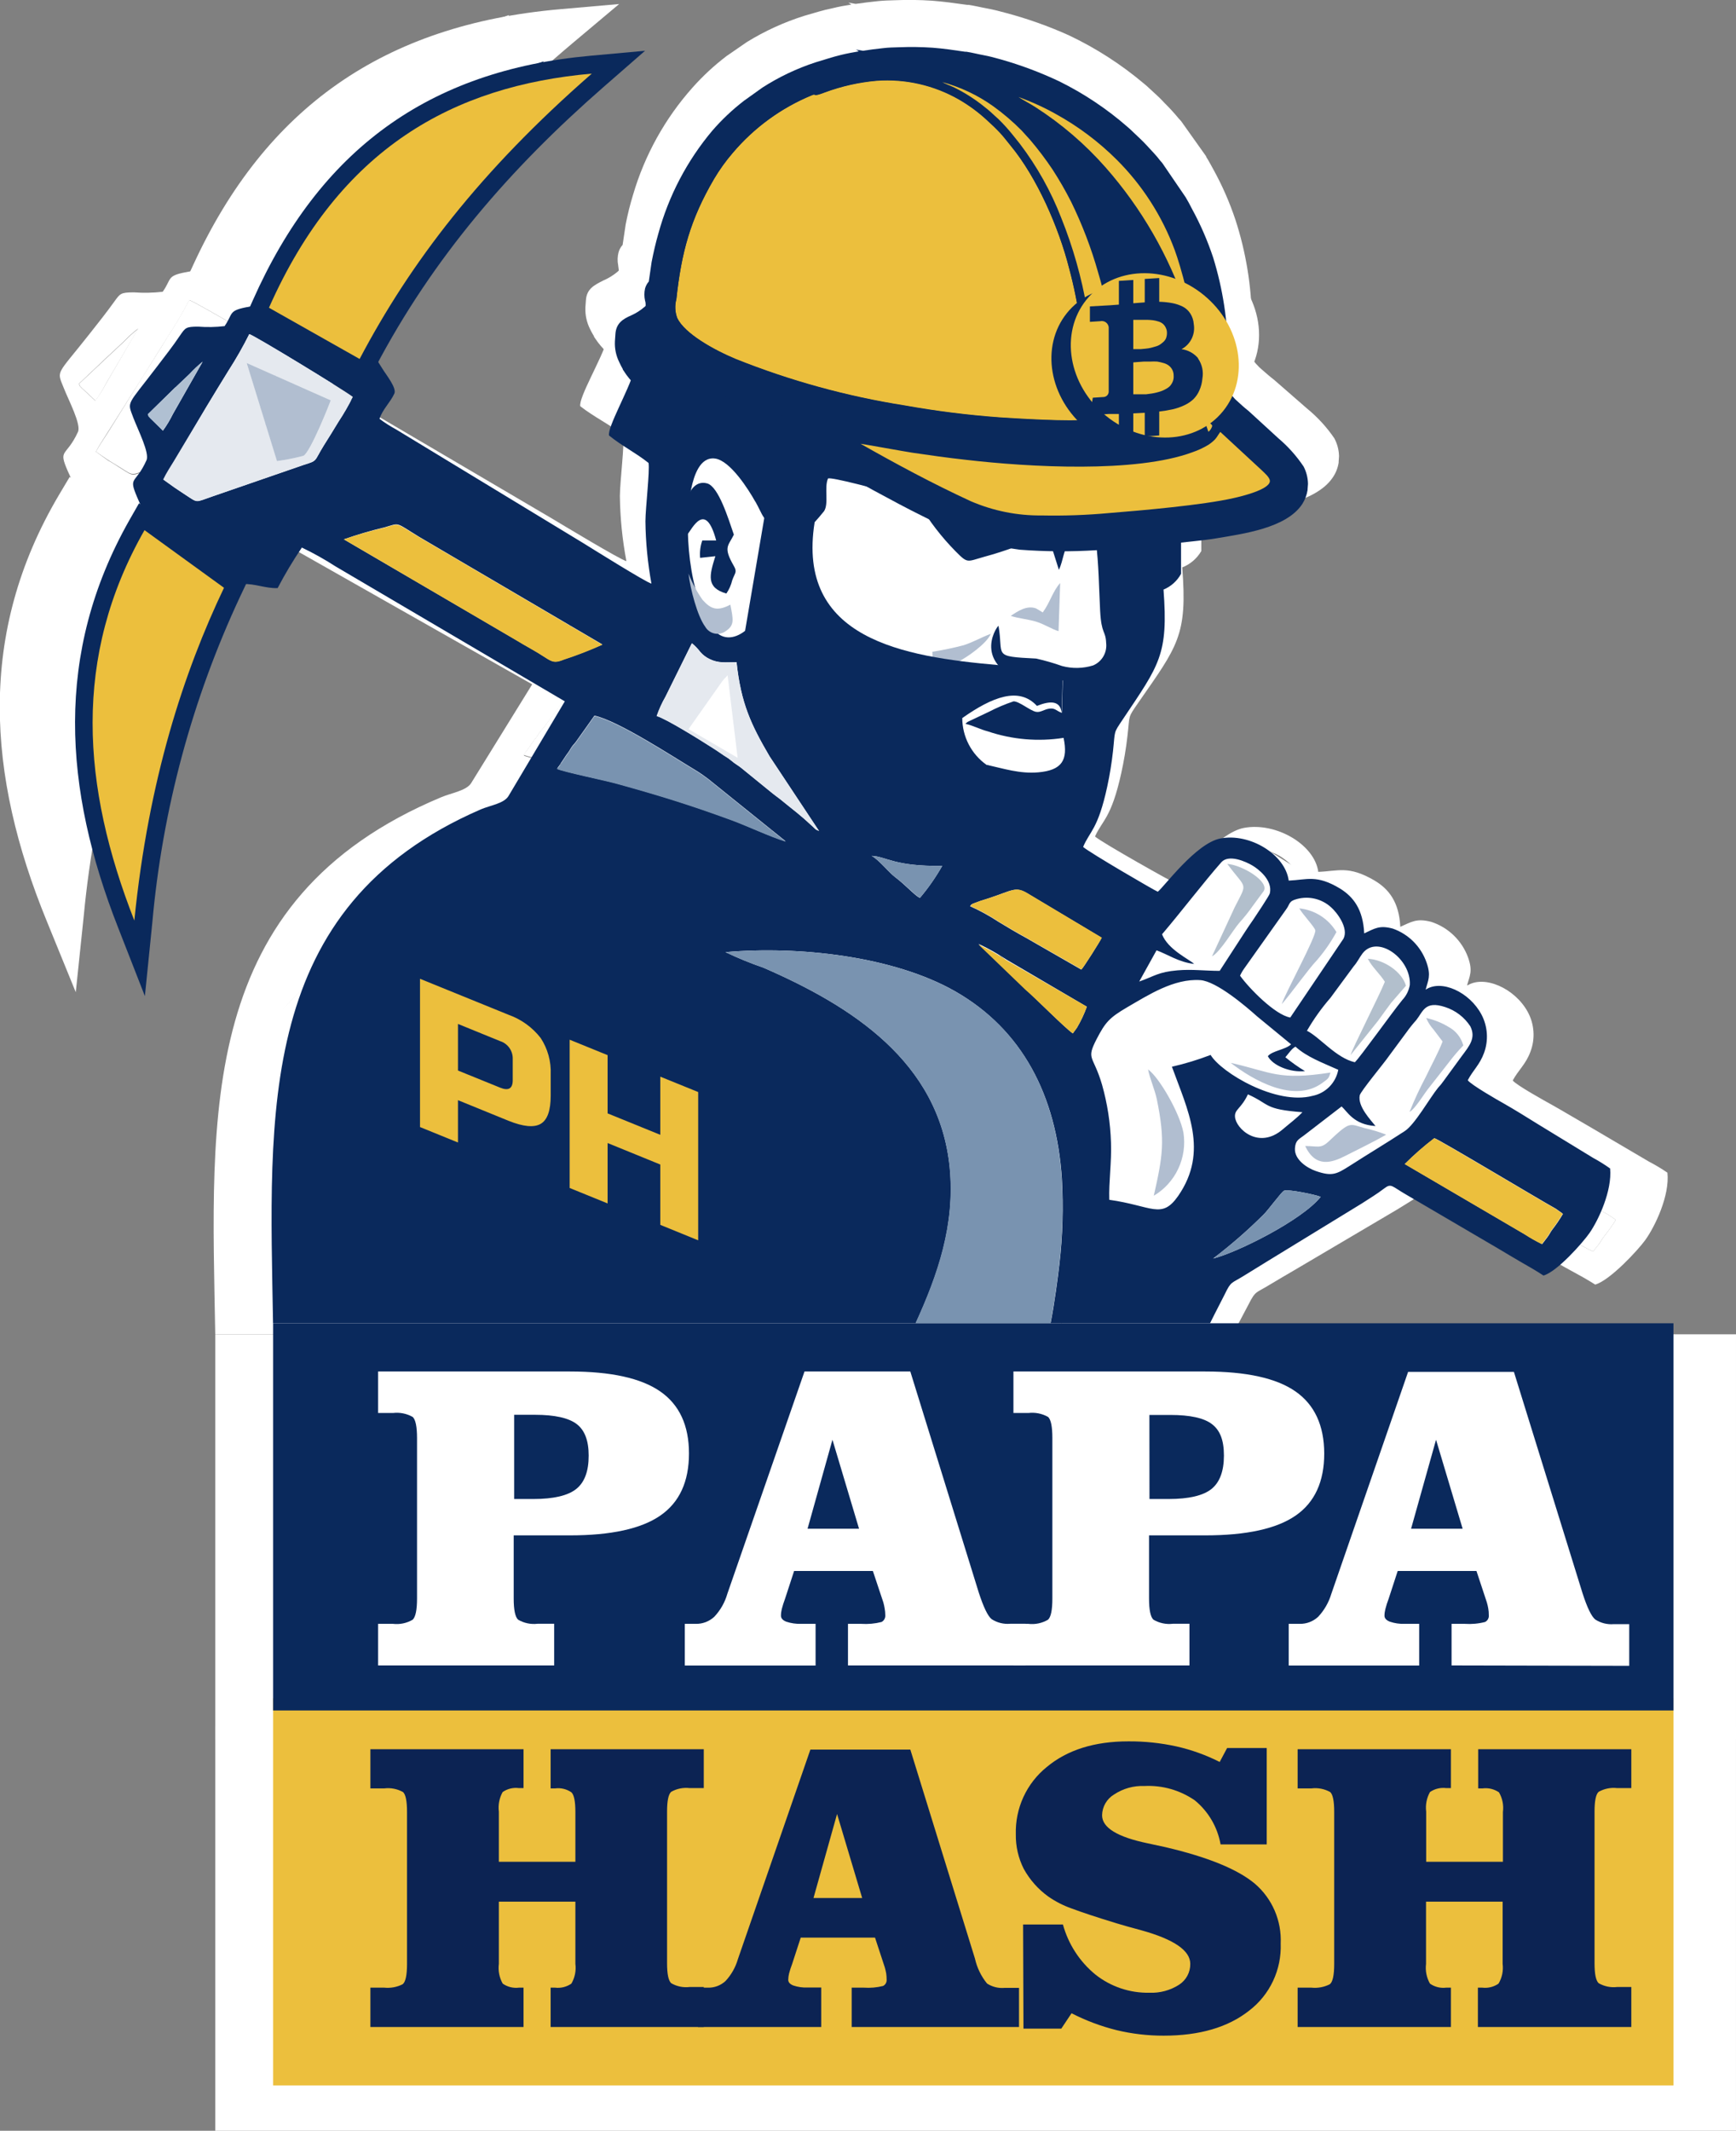 <?xml version="1.0" encoding="UTF-8"?> <svg xmlns="http://www.w3.org/2000/svg" width="150" height="184" viewBox="0 0 150 184" fill="none"><rect x="0" y="0" width="150" height="184" fill="#808080" stroke="none"/> <g clip-path="url(#clip0_196_4731)"> <path fill-rule="evenodd" clip-rule="evenodd" d="M56.983 34.344L55.487 51.229L54.588 60.41L63.999 67.534L93.64 69.113L98.923 54.981L100.265 42.86L76.377 37.239L56.983 34.344Z" fill="white"></path> <path fill-rule="evenodd" clip-rule="evenodd" d="M99.898 80.054L107.968 72.421L113.887 76.134L118.323 76.96L120.461 80.344L124.641 81.254L126.772 85.096L130.958 87.275L132.068 89.415L126.348 97.997L112.95 105.179L99.552 106.829L94.859 104.27L92.471 92.388L99.898 80.054Z" fill="white"></path> <path d="M149.999 149.077H18.598V184.034H149.999V149.077Z" fill="white"></path> <path fill-rule="evenodd" clip-rule="evenodd" d="M106.8 109.376C108.447 108.172 110.013 106.861 111.486 105.449C111.917 105.069 113.201 103.354 113.457 103.244C113.817 103.096 116.513 103.625 116.886 103.805C115.107 105.946 108.963 108.86 106.8 109.376ZM24.388 87.21L25.082 86.475C30.262 80.957 24.388 87.21 24.388 87.21ZM28.099 115.217H78.88C80.941 110.833 82.597 106.332 82.09 101.188C81.127 91.575 72.8 86.546 64.602 83.136C64.069 82.916 61.392 82.033 61.046 81.737C67.864 81.169 76.768 82.085 82.597 85.276C88.895 88.732 92.092 94.65 92.606 102.187C92.766 104.757 92.691 107.336 92.381 109.891C92.253 110.955 91.906 113.508 91.546 115.242H106.511C106.999 114.288 107.583 113.231 107.904 112.599C108.495 111.432 108.546 111.658 109.663 110.968C110.472 110.484 111.127 110.098 111.929 109.633L120.75 104.431C121.527 103.947 122.137 103.592 122.869 103.077C123.601 102.561 123.511 102.864 124.943 103.631L133.564 108.486C134.303 108.905 134.964 109.305 135.67 109.685C136.376 110.065 137.172 110.504 137.834 110.929C139.118 110.562 141.525 107.957 142.148 107.1C143.008 105.913 144.286 103.231 144.074 101.265C143.559 100.912 143.023 100.592 142.469 100.304L137.371 97.306C136.241 96.662 135.182 96.017 134.033 95.372C133.603 95.134 131.016 93.709 130.708 93.303C131.202 92.394 131.837 91.904 132.235 90.827C132.448 90.272 132.538 89.677 132.499 89.084C132.46 88.491 132.294 87.913 132.011 87.391C130.881 85.315 128.217 84.167 126.753 85.121C126.978 84.283 127.279 83.884 126.849 82.678C126.586 81.959 126.164 81.309 125.614 80.778C125.065 80.246 124.403 79.847 123.678 79.609C122.394 79.274 121.964 79.609 120.994 80.035C120.892 77.888 119.993 76.753 118.735 76.018C116.52 74.729 115.627 75.225 113.907 75.29C113.592 72.93 110.254 70.976 107.487 71.492C105.201 71.918 102.203 75.857 101.619 76.295C101.427 76.25 95.141 72.724 94.615 72.234C95.257 70.809 96.021 70.66 96.881 66.773C97.113 65.723 97.291 64.662 97.414 63.594C97.639 61.66 97.414 62.047 98.364 60.667C101.767 55.774 102.614 54.865 102.152 48.998C102.846 48.727 103.428 48.227 103.802 47.58V42.68L89.306 38.167L89.948 38.115L52.456 29.367C51.962 31.043 49.991 34.325 50.138 35.079C51.345 36.02 52.655 36.639 53.849 37.561C53.977 38.277 53.566 41.629 53.56 42.828C53.583 44.717 53.772 46.601 54.125 48.457C53.65 48.366 48.546 45.285 47.705 44.782L30.147 34.466C29.618 34.184 29.107 33.867 28.619 33.519C28.895 32.674 29.608 32.062 29.993 31.236C30.224 30.727 29.222 29.541 28.876 29.006C27.399 26.685 26.995 26.736 28.131 23.938C30.25 18.735 36.438 11.689 40.624 7.414L43.282 4.835L43.969 1.302C43.276 1.547 42.608 1.792 42.043 2.005C31.81 5.738 22.379 12.114 18.187 22.004C17.583 23.429 17.84 23.152 15.985 23.519C14.399 23.828 14.835 24.093 14.059 25.195C13.236 25.29 12.406 25.308 11.581 25.247C10.425 25.247 10.38 25.35 9.886 26.033C9.16 27.039 8.493 27.877 7.697 28.883C4.859 32.481 4.885 31.939 5.507 33.499C5.944 34.602 7.035 36.658 6.734 37.303C5.706 39.527 4.994 38.709 5.867 40.707C6.612 42.396 7.042 42.744 6.509 43.389C5.245 45.038 4.196 46.843 3.389 48.76C-0.797 58.617 1.758 73.014 5.559 82.8C5.765 81.136 5.885 79.462 5.918 77.785C6.027 76.173 6.239 74.503 6.432 72.917C6.808 69.798 7.398 66.709 8.197 63.672C8.923 60.829 9.932 58.066 11.208 55.426C11.902 54.04 12.537 53.008 13.282 51.803C14.027 50.597 15.445 49.017 15.747 48.502C16.89 48.444 17.911 48.914 19.041 48.863C19.728 47.6 20.487 46.377 21.313 45.201C22.401 45.706 23.458 46.276 24.478 46.909L45.985 59.094L40.695 67.65C40.258 68.294 38.955 68.488 38.127 68.842C16.954 77.688 18.27 96.198 18.598 115.217H28.099ZM102.948 40.469L103.821 40.623V40.901C103.5 40.752 103.179 40.61 102.948 40.469ZM124.776 100.846C125.648 100.009 126.572 99.227 127.543 98.506C128.095 98.686 137.288 104.005 138.925 104.869L139.535 105.282C139.535 105.282 139.58 105.327 139.605 105.353C139.305 105.834 138.977 106.296 138.623 106.739C138.405 107.009 138.354 107.184 138.129 107.467C137.904 107.751 137.801 107.873 137.647 108.073C137.091 107.811 136.551 107.516 136.03 107.19L124.776 100.846ZM115.146 96.172C114.555 96.758 113.99 97.145 113.303 97.713C111.056 99.563 108.899 97.661 108.809 96.572C108.758 95.882 109.381 95.862 110.016 94.567C112.109 95.463 111.474 95.914 115.152 96.172H115.146ZM122.009 97.41C121.598 96.907 120.314 95.643 120.538 94.637C120.616 94.276 122.843 91.704 123.228 91.15L124.943 88.919C125.22 88.543 125.518 88.184 125.835 87.842C126.477 87.075 126.637 86.063 128.55 86.675C129.507 86.969 130.337 87.578 130.907 88.403C131.452 89.447 130.855 90.144 130.104 91.124L128.403 93.361C128.246 93.571 128.077 93.771 127.896 93.96C127.087 94.927 125.719 97.274 124.776 97.867C123.042 98.957 121.315 99.963 119.582 101.02C118.369 101.755 117.945 101.974 116.43 101.471C115.627 101.207 114.395 100.459 114.472 99.415C114.523 98.66 114.863 98.602 115.364 98.228L118.856 95.65C119.409 96.127 119.986 97.281 122.009 97.41ZM97.042 104.07C101.08 104.611 101.959 105.875 103.519 103.721C106.44 99.705 104.38 95.895 102.935 92.058C104.17 91.79 105.385 91.432 106.569 90.988C107.558 92.594 112.719 95.559 116.134 94.689C117.418 94.36 118.439 93.445 118.542 92.336C116.975 91.633 115.582 91.169 114.529 90.247C114.17 90.44 113.997 90.737 113.586 91.201C114.165 91.664 114.779 92.082 115.422 92.452C114.061 92.6 112.398 91.955 111.923 91.111C112.321 90.627 113.592 90.524 114.099 90.047L110.889 87.513C109.856 86.63 107.082 84.348 105.561 84.251C103.083 84.083 100.688 85.54 98.704 86.688C97.022 87.642 96.657 88.016 95.835 89.564C94.814 91.498 95.514 90.963 96.342 93.696C96.838 95.388 97.118 97.136 97.177 98.899C97.247 100.678 96.958 102.471 97.016 104.057L97.042 104.07ZM115.595 88.829C116.238 87.764 116.98 86.762 117.81 85.837L119.999 82.981C120.352 82.594 120.5 82.24 120.815 81.833C122.176 80.08 125.405 82.311 125.257 84.677C125.176 85.195 124.936 85.675 124.57 86.05C123.626 87.146 120.564 91.285 120.108 91.685C118.356 91.291 116.809 89.402 115.614 88.829H115.595ZM109.317 83.858C109.428 83.629 109.564 83.413 109.721 83.213L113.624 77.913C114.035 77.398 113.849 77.14 114.677 76.94C115.233 76.793 115.816 76.786 116.375 76.917C116.935 77.049 117.454 77.315 117.887 77.694C118.458 78.184 119.556 79.59 119.049 80.525L114.054 87.617C112.629 87.384 110.203 84.967 109.336 83.832L109.317 83.858ZM93.633 89.054C92.882 88.538 90.23 85.966 89.139 85.031L84.773 81.028C85.682 81.435 86.56 81.909 87.399 82.446L94.949 86.643C94.696 87.315 94.382 87.963 94.012 88.577L93.626 89.086L93.633 89.054ZM102.036 80.106C103.77 78.171 105.998 75.341 107.622 73.588C108.264 72.859 109.882 73.523 110.543 73.903C111.076 74.213 112.469 75.193 112.161 76.405C112.116 76.598 110.806 78.487 110.607 78.764C110.074 79.512 109.567 80.273 109.015 81.085L107.455 83.406C106.094 83.406 104.887 83.239 103.487 83.355C101.69 83.503 101.337 83.884 99.905 84.367L101.529 81.55C102.544 81.891 103.635 82.626 105.054 82.775C104.598 82.356 102.589 81.485 102.036 80.106ZM84.022 77.559C84.176 77.391 84.022 77.482 84.279 77.346L84.972 77.095C85.287 77.004 85.576 76.908 85.891 76.811C87.996 76.166 88.266 75.779 89.325 76.373L96.387 80.409C95.796 81.398 95.153 82.356 94.461 83.278L89.267 80.409C88.439 79.97 87.534 79.454 86.699 78.951C85.855 78.419 84.971 77.953 84.054 77.559H84.022ZM79.297 76.811C78.79 76.553 78.013 75.663 76.986 74.935C76.344 74.477 75.49 73.388 74.791 73.001C76.152 73.04 76.909 73.968 81.409 73.891C80.799 74.921 80.092 75.89 79.297 76.785V76.811ZM45.272 65.206C45.388 64.961 45.272 65.148 45.426 64.955L46.139 63.943C46.311 63.742 46.466 63.526 46.601 63.298C46.774 63.04 46.858 63.001 47.044 62.756L48.784 60.403C51.024 60.867 56.135 64.097 58.369 65.393C58.683 65.58 59.242 65.954 59.479 66.128L66.734 71.75C65.206 71.305 63.254 70.383 61.598 69.816C57.746 68.475 54.863 67.598 50.922 66.592C49.798 66.296 45.856 65.516 45.291 65.258L45.272 65.206ZM54.606 60.422C54.83 59.814 55.107 59.227 55.435 58.669L57.919 53.84C58.212 54.073 58.477 54.339 58.709 54.633C58.949 54.904 59.242 55.124 59.569 55.278C60.404 55.671 61.059 55.574 62.137 55.561C62.548 59.275 63.492 61.19 65.231 64.059L69.879 70.815C69.475 70.641 69.642 70.725 69.308 70.428C67.915 69.191 67.626 69.049 66.22 67.933C65.893 67.675 65.623 67.495 65.308 67.231L62.599 65.109C62.253 64.845 62.066 64.787 61.643 64.465C61.322 64.213 61.091 64.117 60.68 63.82C60.416 63.633 60.038 63.42 59.697 63.175C58.702 62.563 55.518 60.648 54.639 60.41L54.606 60.422ZM63.877 41.081C65.013 43.015 64.249 42.873 68.486 43.898C69.131 43.288 69.742 42.642 70.316 41.964C70.785 41.32 70.316 39.817 70.688 39.018C70.913 38.818 75.741 40.095 76.511 40.275C78.155 40.656 78.726 40.572 79.233 41.307C80.203 42.867 81.356 44.304 82.668 45.588C83.823 46.716 83.708 46.516 85.338 46.078C88.516 45.22 88.548 45.04 91.27 43.95L92.362 47.264C92.779 46.394 92.773 45.42 93.402 44.62C94.178 43.628 95.077 44.118 95.822 44.724C96.092 46.542 96.124 49.075 96.227 50.965C96.349 53.111 96.74 52.705 96.791 53.866C96.833 54.289 96.735 54.713 96.512 55.075C96.289 55.436 95.954 55.713 95.559 55.864C94.614 56.142 93.612 56.16 92.657 55.916C91.81 55.748 90.936 55.271 90.224 55.271C86.077 55.071 87.187 55.058 86.687 52.312C86.41 52.505 84.022 56.142 90.153 57.657C91.977 58.108 91.315 57.734 92.721 57.238L92.625 60.087C92.105 59.92 92.022 59.649 91.489 59.707C90.956 59.765 90.641 60.087 90.205 59.99C89.646 59.881 88.651 59.049 88.105 59.049C87.309 59.304 86.534 59.621 85.788 59.997L83.759 60.925C83.673 60.972 83.598 61.038 83.541 61.119C84.221 61.254 84.895 61.609 85.621 61.822C87.916 62.562 90.35 62.763 92.734 62.408C93.177 64.42 92.574 65.335 90.365 65.516C88.625 65.664 87.065 65.168 85.537 64.871C86.179 66.85 88.041 67.592 89.89 68.004C90.455 68.127 91.36 68.12 91.765 68.436C92.734 73.465 88.413 74.368 84.061 73.104C81.294 72.305 79.567 71.105 77.23 69.829C75.088 68.674 73.064 67.309 71.189 65.754C69.969 64.677 68.826 63.516 67.767 62.279C65.655 59.7 63.71 56.477 63.434 52.422L62.914 52.789C61.874 53.569 60.725 53.634 59.903 52.589C57.624 49.681 57.136 43.279 57.868 39.927C58.118 38.799 58.677 37.039 60.102 37.213C61.527 37.387 63.261 40.043 63.87 41.081H63.877ZM4.185 68.32C3.543 61.796 3.845 55.239 6.445 49.314C6.807 48.464 7.236 47.645 7.729 46.864L9.263 44.724C9.616 44.917 9.623 45.027 9.944 45.291C10.265 45.555 10.361 45.555 10.643 45.826C11.008 46.25 11.442 46.607 11.927 46.883C11.709 47.754 7.819 50.797 5.507 64.291C5.321 65.4 4.782 70.338 4.455 70.912L4.153 68.333L4.185 68.32ZM25.21 44.466C26.455 44.039 27.721 43.677 29.004 43.383C30.526 42.977 29.954 42.873 32.291 44.247L49.464 53.95C48.285 54.474 47.078 54.935 45.85 55.329C44.662 55.793 44.701 55.407 42.8 54.382C42.28 54.098 41.857 53.859 41.311 53.543L25.216 44.447L25.21 44.466ZM8.287 39.005C8.57 38.451 8.968 37.877 9.308 37.329L12.377 32.481C13.057 31.372 13.763 30.263 14.431 29.186C15.131 28.13 15.774 27.037 16.357 25.911C16.8 26.014 25.075 30.856 26.07 31.578C25.674 32.348 25.228 33.091 24.735 33.802C24.285 34.531 23.849 35.221 23.374 35.968C22.424 37.451 22.835 37.258 21.486 37.716L12.929 40.552C11.273 41.1 11.645 41.197 10.399 40.417C9.963 40.14 9.757 39.992 9.347 39.772L8.287 39.005ZM9.411 30.688L10.695 29.489C11.078 29.088 11.49 28.715 11.927 28.374L9.167 33.106C8.895 33.629 8.582 34.13 8.229 34.602L7.067 33.519C6.766 33.183 6.952 33.461 6.811 33.145L9.379 30.714L9.411 30.688ZM19.683 23.596C20.016 22.436 21.499 20.611 22.186 19.541C22.482 19.07 22.764 18.78 23.066 18.336C23.643 17.485 24.144 17.085 24.992 15.957C25.326 15.525 25.749 15.254 26.115 14.828C28.24 12.372 34.596 7.537 37.671 6.37L33.267 10.528C33.023 10.767 32.978 10.857 32.708 11.095C32.526 11.243 32.361 11.409 32.214 11.592L31.18 12.681C30.474 13.371 29.832 14.081 29.171 14.783C27.72 16.318 27.085 17.427 26.34 18.245C25.595 19.064 22.86 23.403 22.668 24.692L19.683 23.596Z" fill="white"></path> <path fill-rule="evenodd" clip-rule="evenodd" d="M82.085 101.188C82.599 106.345 80.942 110.858 78.875 115.217H91.535C91.895 113.482 92.241 110.929 92.37 109.866C92.689 107.319 92.775 104.749 92.626 102.187C92.113 94.65 88.916 88.732 82.618 85.276C76.789 82.085 67.852 81.169 61.066 81.737C61.407 82.033 64.09 82.917 64.623 83.136C72.796 86.546 81.122 91.575 82.085 101.188Z" fill="white"></path> <path fill-rule="evenodd" clip-rule="evenodd" d="M16.121 28.522L24.005 31.913C24.005 32.01 22.079 36.671 21.437 36.929C20.631 37.132 19.814 37.289 18.991 37.4L16.121 28.522ZM8.289 39.005L9.329 39.721C9.734 39.966 9.971 40.114 10.382 40.366C11.595 41.126 11.255 41.049 12.911 40.501L21.469 37.716C22.817 37.29 22.406 37.452 23.357 35.969C23.831 35.221 24.268 34.531 24.718 33.802C25.21 33.091 25.656 32.348 26.053 31.578C25.058 30.856 16.782 26.014 16.34 25.911C15.757 27.037 15.114 28.13 14.414 29.186C13.772 30.263 13.04 31.378 12.359 32.481L9.323 37.355C8.97 37.903 8.572 38.477 8.289 39.005Z" fill="white"></path> <path fill-rule="evenodd" clip-rule="evenodd" d="M25.217 44.447L41.318 53.525C41.864 53.84 42.287 54.079 42.807 54.363C44.733 55.388 44.669 55.775 45.857 55.31C47.085 54.916 48.292 54.455 49.471 53.931L32.279 44.228C29.942 42.854 30.513 42.938 28.992 43.364C27.715 43.659 26.456 44.02 25.217 44.447Z" fill="white"></path> <path fill-rule="evenodd" clip-rule="evenodd" d="M45.254 65.187C45.819 65.445 49.748 66.225 50.884 66.521C54.826 67.559 57.734 68.456 61.56 69.745C63.236 70.332 65.188 71.254 66.696 71.679L59.461 66.083C59.224 65.909 58.665 65.535 58.35 65.348C56.116 64.059 51.006 60.835 48.766 60.358L47.045 62.737C46.859 62.982 46.775 63.021 46.602 63.279C46.467 63.507 46.312 63.722 46.14 63.923L45.427 64.935C45.273 65.129 45.37 64.942 45.254 65.187Z" fill="white"></path> <path fill-rule="evenodd" clip-rule="evenodd" d="M4.185 68.32L4.487 70.899C4.814 70.325 5.354 65.387 5.54 64.278C7.845 50.797 11.735 47.754 11.96 46.871C11.475 46.594 11.04 46.237 10.676 45.813C10.393 45.543 10.265 45.523 9.976 45.278C9.687 45.033 9.649 44.904 9.296 44.711L7.761 46.851C7.269 47.632 6.839 48.452 6.477 49.301C3.845 55.239 3.543 61.796 4.185 68.32Z" fill="white"></path> <path fill-rule="evenodd" clip-rule="evenodd" d="M60.789 57.199C60.995 56.941 61.053 56.941 61.245 56.722L62.208 64.143L57.599 61.564L60.809 57.206L60.789 57.199ZM54.588 60.423C55.467 60.661 58.652 62.576 59.647 63.188C60 63.408 60.366 63.62 60.629 63.833C61.04 64.123 61.271 64.22 61.592 64.478C62.016 64.807 62.234 64.865 62.548 65.123L65.258 67.244C65.572 67.508 65.842 67.689 66.169 67.947C67.575 69.062 67.864 69.236 69.257 70.442C69.591 70.738 69.424 70.654 69.829 70.828L65.181 64.072C63.441 61.203 62.497 59.288 62.086 55.574C61.04 55.574 60.385 55.684 59.518 55.291C59.191 55.137 58.898 54.917 58.658 54.646C58.426 54.352 58.161 54.086 57.868 53.853L55.39 58.65C55.072 59.209 54.803 59.796 54.588 60.403V60.423Z" fill="white"></path> <path fill-rule="evenodd" clip-rule="evenodd" d="M124.777 100.846L136.031 107.19C136.553 107.516 137.093 107.811 137.649 108.073C137.803 107.874 137.919 107.745 138.131 107.467C138.343 107.19 138.407 107.01 138.625 106.739C138.979 106.297 139.307 105.834 139.607 105.353C139.607 105.353 139.543 105.262 139.537 105.282L138.927 104.869C137.29 104.005 128.096 98.686 127.544 98.506C126.574 99.227 125.65 100.009 124.777 100.846Z" fill="white"></path> <path fill-rule="evenodd" clip-rule="evenodd" d="M71.793 64.723C71.517 63.788 69.225 61.151 68.153 55.639C67.203 50.81 67.819 49.005 68.198 44.821L64.937 44.26C64.43 50.771 64.231 55.529 68.391 61.209C68.876 61.888 69.417 62.524 70.008 63.111L71.793 64.723Z" fill="white"></path> <path fill-rule="evenodd" clip-rule="evenodd" d="M19.664 23.616L22.649 24.738C22.842 23.39 25.532 19.122 26.322 18.291C27.111 17.459 27.702 16.357 29.153 14.829C29.795 14.126 30.437 13.417 31.162 12.727L32.196 11.637C32.342 11.454 32.508 11.288 32.69 11.141C32.96 10.902 33.005 10.812 33.248 10.573L37.653 6.415C34.597 7.582 28.241 12.417 26.097 14.874C25.731 15.299 25.307 15.57 24.973 16.002C24.113 17.13 23.612 17.53 23.047 18.381C22.746 18.826 22.463 19.116 22.168 19.587C21.481 20.631 19.998 22.456 19.664 23.616Z" fill="white"></path> <path fill-rule="evenodd" clip-rule="evenodd" d="M84.029 77.559C84.946 77.954 85.83 78.419 86.674 78.952C87.528 79.455 88.433 79.97 89.242 80.409L94.436 83.278C95.128 82.356 95.771 81.399 96.362 80.409L89.3 76.373C88.241 75.78 87.971 76.154 85.865 76.811C85.551 76.908 85.262 77.005 84.947 77.095L84.254 77.346C84.061 77.482 84.183 77.391 84.029 77.559Z" fill="white"></path> <path fill-rule="evenodd" clip-rule="evenodd" d="M21.437 36.91C22.079 36.652 24.005 31.991 24.005 31.894L16.121 28.522L18.991 37.38C19.814 37.269 20.631 37.112 21.437 36.91Z" fill="white"></path> <path fill-rule="evenodd" clip-rule="evenodd" d="M57.459 44.028C57.908 43.531 59.16 40.875 60.174 44.543H58.89C58.705 45.045 58.634 45.583 58.685 46.117L60.117 45.968C59.545 47.715 59.243 48.805 61.15 49.353C61.405 48.988 61.592 48.58 61.702 48.147C61.946 47.503 62.184 47.425 61.85 46.858C60.81 45.13 61.336 45.059 61.85 44.028C61.323 42.551 60.418 39.695 59.346 39.405C58.377 39.141 57.677 40.108 57.504 40.746C57.341 41.833 57.326 42.937 57.459 44.028Z" fill="white"></path> <path fill-rule="evenodd" clip-rule="evenodd" d="M93.64 89.054L94.025 88.545C94.396 87.93 94.71 87.283 94.963 86.611L87.413 82.413C86.573 81.877 85.696 81.403 84.787 80.995L89.153 84.999C90.238 85.959 92.889 88.538 93.64 89.054Z" fill="white"></path> <path fill-rule="evenodd" clip-rule="evenodd" d="M104.009 98.003C103.655 96.217 101.736 93.019 100.689 92.297C100.856 93.142 101.331 94.083 101.511 95.025C102.32 98.802 102.076 100.118 101.229 103.735C102.224 103.183 103.025 102.337 103.522 101.311C104.02 100.285 104.19 99.13 104.009 98.003Z" fill="white"></path> <path fill-rule="evenodd" clip-rule="evenodd" d="M106.801 109.375C108.964 108.86 115.108 105.946 116.886 103.805C116.514 103.625 113.818 103.096 113.458 103.244C113.201 103.354 111.917 105.069 111.487 105.449C110.013 106.861 108.448 108.172 106.801 109.375Z" fill="white"></path> <path fill-rule="evenodd" clip-rule="evenodd" d="M82.791 55.542C83.754 55.097 85.59 53.84 85.956 52.963C85.07 53.266 84.383 53.679 83.388 53.989C82.416 54.236 81.433 54.434 80.441 54.582L80.807 63.034C81.295 62.389 81.879 60.378 82.091 59.475C82.47 58.14 82.56 56.993 82.791 55.542Z" fill="white"></path> <path fill-rule="evenodd" clip-rule="evenodd" d="M115.449 99.189C116.438 101.226 117.979 100.685 119.231 100.072C120.482 99.46 121.85 98.822 123.05 98.171C122.39 97.92 121.712 97.72 121.022 97.571C119.558 97.191 119.738 96.875 117.632 98.796C116.887 99.486 116.637 99.247 115.449 99.189Z" fill="white"></path> <path fill-rule="evenodd" clip-rule="evenodd" d="M84.922 71.202C85.491 71.605 86.097 71.952 86.732 72.24C89.506 73.259 91.053 71.292 91.4 69.016L89.031 68.739C89.01 69.169 88.894 69.59 88.689 69.968C88.485 70.346 88.198 70.674 87.849 70.925C86.848 71.589 85.891 71.196 84.922 71.202Z" fill="white"></path> <path fill-rule="evenodd" clip-rule="evenodd" d="M122.921 84.419C122.407 85.663 119.916 90.35 119.711 91.04L122.279 87.932C122.703 87.371 123.069 86.869 123.499 86.327L124.892 84.767C124.539 83.529 122.837 82.401 121.309 82.343C121.695 83.065 122.504 83.71 122.921 84.419Z" fill="white"></path> <path fill-rule="evenodd" clip-rule="evenodd" d="M128.339 89.808C127.947 90.795 127.261 91.987 126.785 92.961C126.212 94.007 125.696 95.083 125.238 96.185C125.797 95.888 126.644 94.483 127.126 93.922L128.955 91.678C129.367 91.152 129.811 90.653 130.284 90.182C130.178 89.819 129.997 89.482 129.754 89.192C129.511 88.902 129.211 88.666 128.872 88.5C128.089 87.971 127.665 88.016 126.766 87.7C126.944 88.093 127.19 88.451 127.492 88.757L128.339 89.808Z" fill="white"></path> <path fill-rule="evenodd" clip-rule="evenodd" d="M113.246 86.405C114.171 85.379 115.769 83.181 116.533 82.459C117.235 81.665 117.855 80.801 118.382 79.88C117.999 79.278 117.483 78.772 116.874 78.402C116.265 78.032 115.579 77.808 114.87 77.746C115.191 78.294 116.244 79.377 116.373 79.68C116.546 80.177 113.548 85.425 113.246 86.405Z" fill="white"></path> <path fill-rule="evenodd" clip-rule="evenodd" d="M106.705 82.098C107.495 81.685 108.631 79.732 109.273 79.048C109.718 78.581 110.13 78.084 110.506 77.559L111.539 76.269C112.123 75.418 109.613 73.916 108.13 73.8C109.96 76.166 110.056 75.373 108.843 77.714L106.705 82.098Z" fill="white"></path> <path fill-rule="evenodd" clip-rule="evenodd" d="M79.304 76.811C80.098 75.916 80.805 74.947 81.416 73.917C76.922 73.994 76.158 73.066 74.797 73.027C75.497 73.388 76.363 74.478 76.993 74.961C77.994 75.664 78.796 76.553 79.304 76.811Z" fill="white"></path> <path fill-rule="evenodd" clip-rule="evenodd" d="M108.457 91.704C110.505 93.239 114.383 95.411 117.053 93.516C117.586 93.135 117.657 93.148 117.824 92.587C112.9 93.316 112.309 92.555 108.457 91.704Z" fill="white"></path> <path fill-rule="evenodd" clip-rule="evenodd" d="M6.83 33.145C6.971 33.46 6.785 33.183 7.087 33.518L8.249 34.602C8.595 34.129 8.902 33.629 9.167 33.106L11.934 28.399C11.497 28.741 11.085 29.114 10.701 29.515L9.417 30.714L6.83 33.145Z" fill="white"></path> <path fill-rule="evenodd" clip-rule="evenodd" d="M58.908 49.914C58.369 49.18 57.925 48.381 57.586 47.535C57.74 48.94 58.433 51.403 59.139 52.318C59.236 52.476 59.363 52.612 59.514 52.719C59.664 52.825 59.835 52.9 60.016 52.938C60.196 52.976 60.382 52.977 60.562 52.94C60.743 52.903 60.914 52.83 61.066 52.725C61.887 52.19 61.708 51.719 61.489 50.346C60.308 50.945 59.705 50.784 58.908 49.914Z" fill="white"></path> <path fill-rule="evenodd" clip-rule="evenodd" d="M92.453 48.392C91.811 49.127 91.49 50.184 90.822 51.042L90.745 50.997L90.668 50.945L90.193 50.681C89.326 50.378 88.486 50.926 87.824 51.364C88.376 51.571 89.558 51.687 90.212 51.893C91.028 52.144 91.663 52.538 92.28 52.744L92.453 48.392Z" fill="white"></path> <path fill-rule="evenodd" clip-rule="evenodd" d="M69.412 42.906C67.679 53.434 77.681 55.007 86.643 55.8L92.691 57.154L92.627 60.087C92.479 59.023 91.574 59.01 90.309 59.5C88.627 57.734 86.117 58.675 83.305 60.59C83.313 61.422 83.523 62.24 83.917 62.973C84.31 63.705 84.876 64.33 85.565 64.793L93.846 68.017C93.846 68.017 92.806 74.413 92.466 74.542C92.126 74.671 79.723 72.956 79.723 72.956L65.021 61.918L62.877 52.731L64.7 42.416L67.268 40.739L69.412 42.906Z" fill="white"></path> <path fill-rule="evenodd" clip-rule="evenodd" d="M6.021 41.184L16.152 48.276L15.51 49.617C11.011 58.847 8.21 68.818 7.241 79.048L6.547 85.682L4.031 79.519C-1.105 66.979 -1.991 54.704 5.103 42.725L6.021 41.184Z" fill="white"></path> <path fill-rule="evenodd" clip-rule="evenodd" d="M6.535 43.615L14.001 48.818C10.239 56.399 6.939 66.09 5.578 78.861C0.661 66.773 -0.251 55.071 6.535 43.615Z" fill="white"></path> <path fill-rule="evenodd" clip-rule="evenodd" d="M16.692 22.887C22.952 9.284 33.185 2.128 48.362 0.799L53.498 0.348L49.614 3.61C40.857 10.967 33.641 18.98 28.203 28.915L27.401 30.379L16.076 24.215L16.692 22.887Z" fill="white"></path> <path fill-rule="evenodd" clip-rule="evenodd" d="M18.219 23.532L26.719 28.161C31.476 19.477 38.024 11.205 48.508 2.373C35.488 3.546 24.851 9.123 18.219 23.532Z" fill="white"></path> <path d="M149.999 115.223H18.598V150.18H149.999V115.223Z" fill="white"></path> <path d="M81.573 147.043L77.755 134.335L74.18 147.043H81.573ZM79.985 166.564V160.607H81.879C83.467 160.607 84.435 160.526 84.781 160.363C85.147 160.18 85.331 159.844 85.331 159.355C85.331 159.029 85.3 158.723 85.239 158.438C85.198 158.133 85.137 157.838 85.056 157.552L83.559 153.062H72.256L70.942 157.064C70.718 157.675 70.565 158.153 70.484 158.499C70.402 158.846 70.362 159.161 70.362 159.446C70.362 159.813 70.616 160.098 71.125 160.302C71.635 160.506 72.358 160.607 73.294 160.607H75.372V166.564H56.614V160.607H58.172C59.231 160.607 60.117 160.271 60.83 159.599C61.563 158.927 62.195 157.827 62.724 156.3L73.753 124.59H88.936L98.772 156.178C99.445 158.255 100.056 159.518 100.605 159.966C101.155 160.393 102.041 160.607 103.263 160.607H105.463V166.564H79.985ZM79.068 217.797H81.818C84.71 217.797 86.756 217.329 87.958 216.392C89.16 215.435 89.76 213.836 89.76 211.596C89.76 209.478 89.19 207.981 88.05 207.105C86.909 206.229 84.913 205.791 82.062 205.791H79.068V217.797ZM87.072 199.59C92.958 199.59 97.276 200.537 100.025 202.431C102.774 204.325 104.149 207.278 104.149 211.29C104.149 215.323 102.774 218.286 100.025 220.18C97.296 222.054 92.978 222.99 87.072 222.99H79.007V232.003C79.007 233.632 79.211 234.64 79.618 235.027C80.046 235.414 80.983 235.607 82.429 235.607H84.811V241.564H59.547V235.607H61.655C63.121 235.607 64.058 235.414 64.466 235.027C64.893 234.64 65.107 233.632 65.107 232.003V209.091C65.107 207.461 64.903 206.463 64.496 206.097C64.089 205.71 63.142 205.516 61.655 205.516H59.547V199.59H87.072ZM79.313 297.043L75.494 284.335L71.92 297.043H79.313ZM77.724 316.564V310.607H79.618C81.207 310.607 82.174 310.526 82.52 310.363C82.887 310.18 83.07 309.844 83.07 309.355C83.07 309.029 83.04 308.723 82.978 308.438C82.938 308.133 82.877 307.838 82.795 307.552L81.298 303.062H69.995L68.681 307.064C68.457 307.675 68.305 308.153 68.223 308.499C68.142 308.846 68.101 309.161 68.101 309.446C68.101 309.813 68.356 310.098 68.865 310.302C69.374 310.506 70.097 310.607 71.034 310.607H73.111V316.564H54.354V310.607H55.912C56.971 310.607 57.857 310.271 58.57 309.599C59.303 308.927 59.934 307.827 60.464 306.3L71.492 274.59H86.675L96.512 306.178C97.184 308.255 97.795 309.518 98.345 309.966C98.895 310.393 99.781 310.607 101.003 310.607H103.202V316.564H77.724Z" fill="white"></path> <path fill-rule="evenodd" clip-rule="evenodd" d="M73.565 0.393L73.295 0.225L73.937 0.335C74.579 0.245 75.176 0.167 75.863 0.097C76.357 0.045 76.864 0.032 77.365 0.019C78.412 -0.023 79.459 -0.01 80.504 0.058C81.525 0.135 82.546 0.277 83.56 0.419H83.676C84.222 0.496 84.742 0.632 85.281 0.728C85.82 0.825 86.379 0.967 86.912 1.115C88.775 1.61 90.596 2.257 92.356 3.049C94.679 4.148 96.852 5.544 98.82 7.201C98.999 7.343 99.17 7.494 99.334 7.653C99.783 8.072 100.213 8.439 100.618 8.89C101.052 9.318 101.463 9.767 101.851 10.238C101.909 10.295 101.965 10.355 102.017 10.418L102.062 10.47L104.226 13.513V13.552C104.444 13.893 104.624 14.242 104.823 14.596C105.598 15.995 106.242 17.462 106.749 18.98C107.661 21.785 108.139 24.714 108.168 27.665H108.431L108.302 29.457C108.269 29.779 108.202 30.096 108.103 30.404C108.113 30.525 108.113 30.645 108.103 30.765C108.103 30.765 108.103 30.836 108.103 30.869C108.103 30.901 108.206 31.017 108.251 31.081C108.426 31.31 108.617 31.525 108.822 31.726L108.989 31.874C109.355 32.19 109.721 32.519 110.094 32.803L112.912 35.259C113.823 36 114.623 36.868 115.287 37.838C115.539 38.302 115.68 38.819 115.698 39.347V39.424L115.666 39.882V39.953C115.594 40.416 115.418 40.857 115.152 41.242C113.663 43.434 109.574 43.931 107.07 44.35C106.325 44.472 105.555 44.55 104.81 44.627C103.693 44.749 102.576 44.859 101.452 44.962C99.623 45.136 97.684 45.343 95.848 45.413C93.44 45.566 91.025 45.551 88.619 45.368H88.587L86.796 45.117H86.757C85.792 44.94 84.843 44.684 83.92 44.35C82.43 43.795 80.87 43.009 79.426 42.312C77.981 41.616 76.415 40.817 74.932 40.043C73.449 39.269 72.127 38.528 70.759 37.722C70.715 37.699 70.672 37.673 70.631 37.645C69.007 37.316 67.344 36.897 65.752 36.439C61.63 35.272 54.228 32.97 51.666 29.566L51.326 29.083V29.038C51.203 28.843 51.091 28.64 50.992 28.432C50.695 27.851 50.554 27.202 50.581 26.549L50.627 25.904C50.703 24.931 51.358 24.615 52.116 24.228C52.562 24.039 52.977 23.785 53.349 23.474L53.471 23.358L53.413 22.907C53.34 22.537 53.351 22.156 53.445 21.791C53.512 21.552 53.633 21.331 53.798 21.146L54.061 19.386C54.229 18.516 54.443 17.655 54.703 16.808C55.712 13.382 57.467 10.224 59.839 7.562C60.731 6.559 61.718 5.646 62.786 4.835L64.525 3.636C66.088 2.673 67.764 1.909 69.514 1.36C70.335 1.128 71.067 0.883 71.915 0.715C72.48 0.574 73.025 0.477 73.565 0.393Z" fill="white"></path> <path fill-rule="evenodd" clip-rule="evenodd" d="M94.854 33.622C93.749 33.847 88.235 33.519 86.778 33.428C83.787 33.222 80.808 32.863 77.854 32.352C72.44 31.532 67.13 30.127 62.016 28.161C59.955 27.329 57.221 25.86 56.521 24.46C56.312 23.912 56.283 23.312 56.437 22.746C56.919 18.529 57.721 15.563 59.981 11.882C60.492 11.055 61.072 10.272 61.714 9.542C63.752 7.245 66.298 5.46 69.149 4.333C69.636 4.133 69.084 4.552 70.343 4.081C71.94 3.513 73.604 3.155 75.292 3.017C77.968 2.828 80.642 3.414 82.996 4.706C83.959 5.234 84.86 5.87 85.68 6.602C86.091 6.963 86.463 7.318 86.823 7.679C87.182 8.04 87.503 8.452 87.862 8.865C90.36 11.798 92.388 16.337 93.345 19.935C94.27 23.223 94.751 26.621 94.777 30.037C94.777 30.682 94.777 31.275 94.725 31.901C94.725 32.229 94.668 32.545 94.635 32.887C94.552 33.37 94.552 33.358 94.854 33.622Z" fill="white"></path> <path fill-rule="evenodd" clip-rule="evenodd" d="M107.449 34.731C107.308 34.866 107.128 35.182 106.955 35.375C106.759 35.563 106.544 35.73 106.313 35.872C105.833 36.159 105.325 36.396 104.798 36.581C99.495 38.476 89.512 37.909 83.509 37.271C81.853 37.09 80.21 36.871 78.553 36.626C77.963 36.536 73.822 35.794 73.706 35.814C77.025 37.619 80.389 39.379 84.042 40.971C86.151 41.844 88.412 42.283 90.693 42.261C92.801 42.303 94.91 42.23 97.01 42.042C100.175 41.803 105.825 41.32 108.688 40.694C109.433 40.533 112.013 39.946 112.116 39.192C112.161 38.825 111.545 38.38 111.339 38.173L107.43 34.705L107.449 34.731ZM52.289 25.95C52.289 25.814 52.643 25.705 52.848 25.608C53.448 25.342 54.006 24.991 54.504 24.564C54.736 24.344 55.191 23.854 55.146 23.416C55.146 23.152 55.089 22.913 55.056 22.649C54.98 22.004 55.005 22.165 55.3 22.217L55.699 19.638C55.859 18.838 56.052 18.013 56.283 17.246C57.222 14.061 58.843 11.121 61.033 8.633C61.858 7.717 62.762 6.878 63.736 6.125L65.469 4.932C66.887 4.083 68.394 3.395 69.963 2.882C70.92 2.611 71.081 2.501 72.262 2.237C73.498 1.967 74.75 1.777 76.011 1.67C76.422 1.625 76.91 1.612 77.372 1.599C79.349 1.52 81.328 1.65 83.278 1.986H83.394C83.984 2.063 84.427 2.192 84.947 2.282C85.467 2.372 85.955 2.508 86.418 2.63C88.196 3.107 89.931 3.732 91.605 4.5C93.797 5.54 95.847 6.86 97.704 8.426C97.854 8.545 97.998 8.672 98.134 8.807C98.679 9.31 98.776 9.361 99.373 9.974C99.681 10.296 100.265 10.889 100.516 11.211C100.577 11.289 100.643 11.362 100.715 11.431L102.807 14.383C103.013 14.706 103.18 15.028 103.36 15.351C104.087 16.666 104.693 18.044 105.17 19.47C106.202 22.639 106.637 25.973 106.454 29.302C106.569 29.36 106.492 29.341 106.653 29.302C106.621 29.67 106.454 30.069 106.435 30.269C106.415 30.469 106.473 30.405 106.435 30.604C106.396 30.804 106.248 30.791 106.499 31.346C106.595 31.576 106.72 31.792 106.871 31.991C107.086 32.283 107.326 32.555 107.59 32.803C107.675 32.892 107.765 32.976 107.86 33.054C108.245 33.39 108.605 33.699 109.003 34.015L111.802 36.458C112.555 37.077 113.232 37.785 113.817 38.567C113.953 38.812 114.028 39.086 114.036 39.366V39.669C114 39.901 113.912 40.121 113.779 40.314C112.72 41.88 108.887 42.37 106.801 42.719C105.221 42.983 97.415 43.705 95.803 43.763C93.476 43.921 91.14 43.921 88.812 43.763L87.092 43.518C86.218 43.361 85.359 43.13 84.524 42.828C82.713 42.184 77.744 39.65 75.748 38.612C74.464 37.967 72.827 37.026 71.645 36.33C71.477 36.211 71.287 36.126 71.087 36.078C69.726 35.801 67.575 35.259 66.24 34.879C62.433 33.802 55.255 31.559 53.034 28.606L52.733 28.18C52.638 28.034 52.554 27.881 52.482 27.723C52.292 27.371 52.201 26.974 52.219 26.575L52.27 25.93L52.289 25.95ZM104.47 35.859C103.596 36.178 102.693 36.411 101.774 36.555C98.633 37.036 95.454 37.224 92.279 37.116C87.362 36.984 82.459 36.523 77.603 35.736C72.907 35.031 68.272 33.968 63.736 32.558C61.719 31.939 59.752 31.17 57.849 30.256C56.629 29.612 53.747 28.045 53.805 26.717C54.265 26.486 54.707 26.221 55.127 25.924C55.545 25.646 55.905 25.289 56.186 24.873C56.217 24.898 56.245 24.926 56.27 24.957C56.288 24.971 56.303 24.988 56.315 25.008L56.411 25.144C56.916 25.725 57.499 26.233 58.144 26.652C58.933 27.17 59.759 27.627 60.616 28.019C62.488 28.881 64.419 29.607 66.394 30.192C75.362 32.816 84.658 34.136 93.999 34.112C95.861 34.112 95.026 33.815 96.567 34.969C96.933 35.24 97.286 35.517 97.639 35.788C99.122 36.923 98.32 36.716 101.581 36.265L103.032 36.065C103.499 35.974 103.97 35.91 104.444 35.872L104.47 35.859ZM106.396 34.737L105.915 33.37C106.125 33.6 106.35 33.815 106.589 34.015C106.775 34.163 106.762 34.202 106.653 34.421C106.589 34.548 106.502 34.662 106.396 34.756V34.737ZM94.879 33.622C94.552 33.357 94.552 33.37 94.596 32.887C94.629 32.558 94.667 32.242 94.686 31.9C94.725 31.256 94.738 30.656 94.738 30.037C94.7 26.619 94.206 23.221 93.267 19.934C92.311 16.337 90.282 11.798 87.785 8.865C87.425 8.452 87.143 8.059 86.745 7.678C86.347 7.298 86.013 6.963 85.602 6.602C84.782 5.87 83.882 5.234 82.919 4.706C80.565 3.414 77.891 2.827 75.215 3.017C73.537 3.158 71.884 3.516 70.297 4.081C69.013 4.552 69.591 4.133 69.103 4.332C66.253 5.46 63.706 7.244 61.669 9.542C61.027 10.272 60.447 11.054 59.936 11.882C57.702 15.563 56.873 18.529 56.392 22.745C56.238 23.311 56.267 23.912 56.475 24.46C57.175 25.859 59.91 27.329 61.971 28.161C67.084 30.127 72.394 31.532 77.808 32.352C80.763 32.862 83.741 33.222 86.732 33.428C88.189 33.519 93.704 33.847 94.808 33.622H94.879ZM104.823 25.118C104.939 23.783 103.79 19.773 103.231 18.336C102.032 15.235 100.159 12.442 97.749 10.161C96.059 8.541 94.159 7.159 92.099 6.054C90.965 5.445 89.784 4.928 88.568 4.506C89.075 4.822 89.634 5.1 90.167 5.422C92.599 6.926 94.813 8.759 96.747 10.87C100.094 14.532 102.662 18.84 104.297 23.532C104.498 24.054 104.665 24.588 104.798 25.131L104.823 25.118ZM105.549 34.924L99.257 35.84C99.096 35.502 98.967 35.15 98.872 34.789C98.707 34.436 98.624 34.05 98.628 33.66C98.686 32.784 98.692 31.92 98.673 31.043C98.514 26.351 97.554 21.721 95.835 17.356C94.805 14.641 93.412 12.079 91.695 9.742C91.457 9.432 91.277 9.155 91.053 8.89C90.828 8.626 90.597 8.304 90.359 8.059C89.114 6.66 87.684 5.439 86.109 4.429C85.743 4.233 85.387 4.018 85.044 3.784C85.925 4.076 86.784 4.434 87.612 4.855C89.153 5.606 90.617 6.506 91.984 7.543C92.452 7.885 93.871 9.065 94.308 9.477L94.744 9.89C95.052 10.232 95.296 10.425 95.591 10.734L96.786 12.024C97.1 12.34 98.294 13.9 98.596 14.306C102.313 19.348 105.298 26.556 104.952 32.474C104.906 32.917 104.986 33.364 105.183 33.764C105.332 34.142 105.456 34.529 105.555 34.924H105.549ZM98.115 35.156L95.45 33.112C95.45 32.287 95.611 31.443 95.598 30.591C95.639 28.241 95.439 25.893 95.001 23.584C94.498 20.765 93.686 18.01 92.581 15.37C91.618 12.988 90.321 10.756 88.729 8.742L88.087 7.962C87.641 7.442 87.165 6.949 86.662 6.486C86.206 6.099 85.936 5.841 85.416 5.435C84.531 4.738 83.57 4.144 82.553 3.662C82.238 3.507 81.654 3.307 81.416 3.165C83.123 3.605 84.74 4.343 86.193 5.345C87.157 6.01 88.064 6.756 88.902 7.575L89.698 8.413C90.434 9.261 91.123 10.15 91.759 11.076C92.343 11.908 93.043 13.101 93.499 13.99C94.545 16.024 95.404 18.15 96.067 20.341C97.278 24.336 97.85 28.499 97.761 32.674C97.713 33.128 97.696 33.584 97.71 34.041C97.793 34.389 98.037 34.821 98.089 35.137L98.115 35.156Z" fill="white"></path> <path fill-rule="evenodd" clip-rule="evenodd" d="M105.522 34.924L99.231 35.84C99.07 35.502 98.941 35.151 98.846 34.789C98.68 34.436 98.597 34.05 98.602 33.661C98.659 32.784 98.666 31.92 98.647 31.043C98.496 26.353 97.545 21.723 95.835 17.356C94.804 14.641 93.411 12.08 91.694 9.742C91.456 9.432 91.277 9.155 91.052 8.891C90.827 8.626 90.596 8.304 90.359 8.059C89.113 6.661 87.683 5.44 86.109 4.429C85.742 4.234 85.386 4.018 85.043 3.785C85.924 4.076 86.783 4.434 87.611 4.855C89.152 5.606 90.616 6.506 91.983 7.543C92.451 7.885 93.87 9.065 94.307 9.477L94.743 9.89C95.052 10.232 95.296 10.425 95.591 10.735L96.785 12.024C97.1 12.34 98.294 13.9 98.595 14.306C102.312 19.348 105.298 26.556 104.951 32.474C104.906 32.917 104.986 33.364 105.182 33.764C105.321 34.143 105.434 34.531 105.522 34.924Z" fill="white"></path> <path fill-rule="evenodd" clip-rule="evenodd" d="M111.36 38.199C111.565 38.405 112.182 38.844 112.137 39.218C112.034 39.972 109.453 40.559 108.708 40.72C105.845 41.365 100.196 41.829 97.031 42.067C94.93 42.255 92.822 42.328 90.713 42.287C88.433 42.308 86.171 41.87 84.062 40.997C80.41 39.379 77.046 37.619 73.727 35.84C73.842 35.84 77.983 36.562 78.574 36.652C80.23 36.89 81.873 37.109 83.53 37.297C89.532 37.941 99.515 38.502 104.818 36.607C105.345 36.422 105.853 36.184 106.333 35.898C106.564 35.755 106.779 35.589 106.975 35.401C107.148 35.214 107.328 34.898 107.469 34.756L111.36 38.199Z" fill="white"></path> <path fill-rule="evenodd" clip-rule="evenodd" d="M104.471 35.859C103.597 36.178 102.694 36.411 101.775 36.555C98.634 37.036 95.455 37.224 92.28 37.116C87.363 36.984 82.46 36.523 77.604 35.736C72.908 35.031 68.273 33.968 63.737 32.558C61.72 31.94 59.752 31.17 57.85 30.256C56.63 29.612 53.748 28.045 53.806 26.717C54.266 26.486 54.708 26.221 55.128 25.924C55.546 25.646 55.906 25.289 56.187 24.873C56.218 24.898 56.246 24.926 56.271 24.957C56.289 24.971 56.304 24.988 56.316 25.008L56.412 25.144C56.917 25.726 57.5 26.233 58.145 26.652C58.934 27.17 59.76 27.627 60.617 28.019C62.489 28.881 64.42 29.607 66.395 30.192C75.363 32.816 84.659 34.136 94 34.112C95.862 34.112 95.028 33.815 96.568 34.969C96.934 35.24 97.287 35.517 97.64 35.788C99.123 36.923 98.321 36.716 101.582 36.265L103.033 36.065C103.508 35.969 103.988 35.9 104.471 35.859Z" fill="white"></path> <path fill-rule="evenodd" clip-rule="evenodd" d="M98.089 35.137L95.424 33.093C95.424 32.268 95.585 31.423 95.572 30.572C95.613 28.222 95.413 25.873 94.975 23.564C94.472 20.745 93.66 17.991 92.555 15.35C91.592 12.968 90.295 10.736 88.703 8.723L88.061 7.943C87.615 7.423 87.139 6.93 86.636 6.466C86.18 6.079 85.91 5.822 85.39 5.415C84.505 4.719 83.544 4.124 82.527 3.642C82.212 3.488 81.628 3.288 81.391 3.146C83.097 3.586 84.714 4.324 86.167 5.325C87.131 5.99 88.038 6.736 88.876 7.556L89.672 8.394C90.409 9.242 91.097 10.131 91.733 11.057C92.317 11.888 93.017 13.081 93.473 13.971C94.519 16.005 95.379 18.131 96.041 20.321C97.263 24.321 97.844 28.491 97.761 32.674C97.713 33.128 97.696 33.584 97.71 34.041C97.793 34.389 98.037 34.821 98.089 35.137Z" fill="white"></path> <path fill-rule="evenodd" clip-rule="evenodd" d="M104.823 25.118C104.691 24.575 104.524 24.041 104.323 23.519C102.679 18.83 100.102 14.526 96.747 10.87C94.813 8.759 92.599 6.926 90.167 5.422C89.634 5.099 89.076 4.822 88.568 4.506C89.784 4.928 90.965 5.445 92.099 6.054C94.159 7.159 96.06 8.541 97.749 10.161C100.159 12.442 102.032 15.235 103.231 18.335C103.764 19.773 104.913 23.783 104.823 25.118Z" fill="white"></path> <path fill-rule="evenodd" clip-rule="evenodd" d="M106.37 34.737L105.889 33.371C106.099 33.6 106.324 33.815 106.563 34.015C106.749 34.164 106.736 34.202 106.627 34.422C106.561 34.541 106.474 34.648 106.37 34.737Z" fill="white"></path> <path fill-rule="evenodd" clip-rule="evenodd" d="M99.489 21.662C103.836 22.165 107.354 25.866 107.354 29.921C107.354 33.977 103.836 36.858 99.489 36.368C95.143 35.878 91.625 32.165 91.625 28.103C91.625 24.041 95.15 21.16 99.489 21.662Z" fill="white"></path> <path fill-rule="evenodd" clip-rule="evenodd" d="M100.933 20.663C105.273 21.172 108.791 24.867 108.791 28.928C108.791 32.99 105.273 35.859 100.933 35.376C96.593 34.892 93.068 31.172 93.068 27.117C93.068 23.061 96.586 20.16 100.933 20.663Z" fill="white"></path> <path fill-rule="evenodd" clip-rule="evenodd" d="M105.382 28.045C104.979 27.605 104.432 27.325 103.841 27.258C104.25 27.056 104.583 26.727 104.79 26.319C104.997 25.911 105.067 25.447 104.99 24.995C104.969 24.655 104.858 24.325 104.669 24.041C104.491 23.764 104.24 23.541 103.944 23.397C103.628 23.244 103.293 23.133 102.949 23.068C102.543 22.998 102.133 22.96 101.722 22.952V20.856L100.368 20.934V23.016L99.289 23.094V20.998L97.935 21.076V23.216L97.119 23.274L95.251 23.377V24.77L96.227 24.718C96.676 24.718 96.933 24.867 97.01 25.247V27.69C97.057 27.684 97.105 27.684 97.151 27.69H97.01V31.107C97.002 31.236 96.944 31.356 96.85 31.442C96.755 31.529 96.631 31.575 96.503 31.572L95.527 31.63L95.193 33.203L96.952 33.1H97.434H97.909V35.272L99.263 35.188V33.048L100.342 32.996V35.13L101.697 35.047V32.88C102.128 32.838 102.557 32.772 102.981 32.681C103.347 32.597 103.704 32.476 104.046 32.319C104.36 32.187 104.649 32.002 104.9 31.771C105.14 31.549 105.334 31.282 105.472 30.985C105.627 30.643 105.723 30.276 105.754 29.902C105.812 29.592 105.807 29.274 105.739 28.966C105.672 28.658 105.544 28.367 105.362 28.11L105.382 28.045ZM99.321 24.609H99.668L100.143 24.57C100.265 24.57 100.438 24.57 100.65 24.57C100.862 24.57 101.048 24.57 101.19 24.57C101.355 24.597 101.518 24.636 101.677 24.686C101.83 24.726 101.972 24.799 102.095 24.899C102.209 24.991 102.302 25.108 102.364 25.241C102.442 25.392 102.479 25.561 102.473 25.73C102.475 25.88 102.449 26.029 102.396 26.169C102.347 26.301 102.265 26.418 102.159 26.511C102.057 26.604 101.947 26.688 101.831 26.762C101.699 26.842 101.557 26.903 101.408 26.942C101.234 26.994 101.08 27.033 100.952 27.059C100.793 27.096 100.633 27.122 100.47 27.136L100.034 27.181H99.623H99.321V24.602V24.609ZM103.019 30.179C102.966 30.308 102.892 30.428 102.801 30.534C102.701 30.644 102.584 30.738 102.454 30.811C102.32 30.887 102.18 30.953 102.037 31.011C101.878 31.071 101.715 31.121 101.549 31.159L101.048 31.262L100.535 31.327L100.066 31.365H99.642H99.321V28.548H99.739L100.304 28.503C100.451 28.503 100.65 28.503 100.913 28.503C101.127 28.491 101.342 28.491 101.555 28.503C101.75 28.534 101.943 28.578 102.133 28.632C102.312 28.678 102.481 28.755 102.634 28.857C102.769 28.957 102.88 29.084 102.961 29.231C103.053 29.394 103.1 29.579 103.096 29.766C103.097 29.914 103.071 30.06 103.019 30.198V30.179Z" fill="white"></path> <path d="M58.368 103.96V106.407L46.929 101.94V99.493L58.368 103.96ZM47.364 89.907V112.598L44.563 111.504V88.813L47.364 89.907ZM60.807 95.157V117.848L58.02 116.76V94.068L60.807 95.157Z" fill="white"></path> <path fill-rule="evenodd" clip-rule="evenodd" d="M58.94 36.916L57.566 53.067L56.738 61.841L65.399 68.662L92.689 70.171L97.556 56.651L98.795 45.059L76.8 39.682L58.94 36.916Z" fill="white"></path> <path fill-rule="evenodd" clip-rule="evenodd" d="M98.461 80.634L105.889 73.336L111.339 76.882L115.428 77.675L117.393 80.911L121.238 81.775L123.203 85.457L127.055 87.539L128.076 89.589L122.811 97.796L110.479 104.663L98.14 106.242L93.819 103.799L91.617 92.432L98.461 80.634Z" fill="white"></path> <path d="M144.595 146.653H23.6V180.088H144.595V146.653Z" fill="#ECBF3D"></path> <path fill-rule="evenodd" clip-rule="evenodd" d="M104.823 108.679C106.342 107.526 107.783 106.272 109.137 104.927C109.541 104.559 110.716 102.922 110.954 102.819C111.287 102.67 113.765 103.18 114.112 103.354C112.475 105.404 106.819 108.189 104.823 108.679ZM28.94 87.481L29.582 86.778L28.94 87.481ZM32.355 114.269H79.118C81.043 110.078 82.539 105.771 82.064 100.846C81.178 91.659 73.513 86.843 65.963 83.561C64.847 83.178 63.754 82.73 62.689 82.22C68.968 81.672 77.166 82.549 82.533 85.605C88.311 88.912 91.277 94.573 91.752 101.781C91.894 104.239 91.823 106.704 91.54 109.15C91.424 110.168 91.11 112.612 90.776 114.269H104.553C105.002 113.353 105.542 112.335 105.837 111.742C106.376 110.62 106.402 110.839 107.455 110.181C108.199 109.717 108.809 109.35 109.548 108.892L117.662 103.928C118.375 103.463 118.946 103.128 119.588 102.638C120.23 102.148 120.23 102.432 121.514 103.167L129.449 107.815C130.13 108.215 130.733 108.589 131.375 108.956C132.017 109.324 132.755 109.743 133.365 110.149C134.566 109.801 136.761 107.306 137.339 106.481C138.129 105.346 139.304 102.812 139.124 100.904C138.653 100.569 138.162 100.263 137.654 99.988L132.954 97.119C131.914 96.475 130.939 95.862 129.886 95.263C129.488 95.043 127.099 93.677 126.823 93.283C127.273 92.419 127.857 91.949 128.229 90.924C128.425 90.39 128.507 89.821 128.471 89.254C128.434 88.687 128.28 88.133 128.018 87.629C126.978 85.65 124.525 84.547 123.183 85.463C123.389 84.657 123.665 84.283 123.267 83.129C123.032 82.45 122.647 81.832 122.142 81.323C121.636 80.814 121.022 80.427 120.346 80.189C119.177 79.873 118.767 80.189 117.874 80.602C117.778 78.545 116.956 77.456 115.794 76.734C113.753 75.502 112.931 75.979 111.352 76.044C111.056 73.787 107.988 71.911 105.445 72.407C103.34 72.814 100.579 76.585 100.04 77.004C99.86 76.959 94.076 73.587 93.588 73.136C94.159 71.769 94.872 71.634 95.674 67.914C95.891 66.909 96.055 65.893 96.169 64.871C96.374 63.008 96.169 63.388 97.048 62.073C100.181 57.392 100.958 56.535 100.534 50.913C101.179 50.647 101.714 50.167 102.049 49.552V44.891L88.702 40.572L89.267 40.52L54.748 32.139C54.298 33.744 52.481 36.884 52.623 37.606C53.727 38.508 54.934 39.095 56.038 39.978C56.154 40.662 55.775 43.847 55.768 45.014C55.789 46.82 55.963 48.621 56.288 50.397C55.852 50.307 51.153 47.367 50.369 46.883L34.204 37.071C33.712 36.805 33.24 36.503 32.792 36.168C33.048 35.356 33.71 34.776 34.076 33.983C34.288 33.499 33.363 32.364 33.048 31.849C31.688 29.631 31.309 29.682 32.362 27C34.288 22.03 40.008 15.267 43.866 11.198L46.318 8.678L46.96 5.299C46.318 5.531 45.676 5.764 45.182 5.944C35.764 9.542 27.084 15.647 23.22 25.099C22.668 26.465 22.899 26.201 21.191 26.549C19.734 26.852 20.138 27.104 19.406 28.161C18.648 28.25 17.882 28.265 17.121 28.206C16.062 28.206 16.017 28.303 15.561 28.96C14.919 29.921 14.277 30.72 13.545 31.687C10.932 35.124 10.977 34.608 11.529 36.097C11.934 37.148 12.935 39.121 12.659 39.74C11.709 41.867 11.054 41.081 11.863 42.964C12.543 44.582 12.941 44.898 12.441 45.542C11.269 47.133 10.302 48.865 9.565 50.7C5.713 60.132 8.062 73.91 11.568 83.258C11.786 82.272 11.818 79.635 11.895 78.461C11.991 76.927 12.19 75.322 12.37 73.807C12.715 70.827 13.258 67.874 13.994 64.968C14.659 62.247 15.586 59.598 16.761 57.057C17.403 55.729 17.981 54.742 18.687 53.595C19.393 52.447 20.677 50.926 20.96 50.436C22.013 50.378 22.95 50.829 23.99 50.784C24.62 49.578 25.319 48.409 26.083 47.283C27.088 47.765 28.061 48.309 28.998 48.914L48.803 60.564L43.93 68.752C43.526 69.397 42.332 69.552 41.542 69.893C22.083 78.332 23.29 96.075 23.592 114.269H32.342H32.355ZM101.272 42.77L102.081 42.918V43.189C101.786 43.047 101.516 42.905 101.272 42.77ZM121.379 100.523C122.184 99.721 123.042 98.973 123.947 98.286C124.454 98.454 132.935 103.547 134.425 104.372L134.983 104.766C134.983 104.766 135.028 104.804 135.047 104.83C134.776 105.291 134.476 105.735 134.148 106.158C133.949 106.416 133.898 106.584 133.693 106.855L133.25 107.435C132.737 107.184 132.239 106.902 131.76 106.59L121.399 100.523H121.379ZM112.526 96.056C111.987 96.61 111.467 96.984 110.832 97.526C108.764 99.299 106.781 97.48 106.71 96.436C106.665 95.791 107.236 95.753 107.827 94.502C109.753 95.359 109.169 95.791 112.526 96.043V96.056ZM118.85 97.236C118.471 96.752 117.29 95.546 117.489 94.586C117.566 94.237 119.614 91.775 119.973 91.246L121.546 89.118C121.802 88.759 122.079 88.414 122.374 88.087C122.965 87.346 123.113 86.385 124.872 86.965C125.762 87.252 126.528 87.837 127.042 88.622C127.542 89.621 126.99 90.285 126.303 91.201L124.724 93.361C124.582 93.563 124.425 93.755 124.255 93.934C123.511 94.856 122.252 97.106 121.379 97.674C119.787 98.712 118.169 99.679 116.597 100.691C115.486 101.394 115.094 101.607 113.695 101.123C112.963 100.872 111.82 100.15 111.891 99.15C111.942 98.435 112.257 98.377 112.713 98.016L115.922 95.546C116.43 96.004 116.969 97.113 118.831 97.236H118.85ZM95.835 103.605C99.552 104.127 100.361 105.333 101.799 103.276C104.482 99.408 102.588 95.791 101.26 92.116C102.397 91.857 103.515 91.516 104.604 91.098C105.516 92.626 110.273 95.469 113.412 94.631C113.964 94.521 114.47 94.248 114.866 93.847C115.262 93.446 115.529 92.936 115.634 92.381C114.189 91.736 112.905 91.265 111.936 90.382C111.602 90.569 111.441 90.853 111.063 91.298C111.599 91.737 112.165 92.138 112.758 92.497C111.474 92.632 109.971 92.013 109.548 91.207C109.92 90.737 111.088 90.64 111.557 90.182L108.617 87.765C107.667 86.914 105.118 84.734 103.712 84.638C101.433 84.483 99.218 85.927 97.401 86.978C95.854 87.887 95.514 88.267 94.756 89.725C93.819 91.549 94.461 91.066 95.225 93.677C95.683 95.298 95.942 96.969 95.995 98.654C96.059 100.356 95.796 102.071 95.848 103.599L95.835 103.605ZM112.918 89.028C113.505 88.01 114.189 87.052 114.96 86.166L116.975 83.432C117.296 83.065 117.438 82.723 117.726 82.336C119.01 80.66 121.951 82.794 121.816 85.057C121.733 85.541 121.509 85.989 121.174 86.346C120.307 87.397 117.489 91.349 117.065 91.73C115.447 91.362 114.022 89.55 112.912 89.002L112.918 89.028ZM107.14 84.27C107.242 84.043 107.366 83.827 107.512 83.626L111.108 78.558C111.486 78.068 111.313 77.823 112.077 77.63C112.588 77.493 113.125 77.488 113.639 77.614C114.153 77.74 114.627 77.994 115.017 78.352C115.544 78.816 116.552 80.163 116.083 81.06L111.486 87.868C110.17 87.642 107.917 85.334 107.14 84.245V84.27ZM92.702 89.241C92.008 88.751 89.569 86.288 88.567 85.373L84.549 81.504C85.388 81.896 86.197 82.351 86.969 82.865L93.909 86.933C93.68 87.567 93.392 88.178 93.049 88.757L92.695 89.241H92.702ZM100.406 80.679C102.004 78.809 104.059 76.121 105.542 74.445C106.184 73.755 107.628 74.387 108.238 74.754C108.719 75.044 109.984 75.992 109.721 77.146C109.682 77.333 108.475 79.138 108.296 79.403C107.795 80.112 107.333 80.847 106.826 81.621L105.388 83.838C104.104 83.838 103.012 83.684 101.741 83.793C100.078 83.935 99.757 84.296 98.435 84.76L99.931 82.065C100.862 82.394 101.857 83.097 103.179 83.239C102.755 82.833 100.906 82.001 100.399 80.66L100.406 80.679ZM83.823 78.249C83.958 78.088 83.823 78.178 84.054 78.042L84.696 77.804C84.992 77.72 85.255 77.623 85.544 77.533C87.47 76.888 87.733 76.547 88.709 77.114L95.186 80.982C95.071 81.253 93.62 83.561 93.427 83.729L88.644 80.982C87.881 80.57 87.046 80.073 86.263 79.596C85.488 79.087 84.675 78.641 83.83 78.261L83.823 78.249ZM79.464 77.533C78.996 77.288 78.264 76.437 77.339 75.741C76.755 75.296 75.959 74.258 75.317 73.91C76.569 73.948 77.243 74.838 81.416 74.767C80.861 75.747 80.216 76.673 79.49 77.533H79.464ZM48.135 66.412C48.244 66.18 48.135 66.36 48.283 66.173L48.925 65.206C49.086 65.004 49.23 64.788 49.355 64.561C49.516 64.316 49.593 64.278 49.766 64.046L51.364 61.796C53.425 62.24 58.131 65.329 60.192 66.566C60.481 66.74 60.994 67.102 61.212 67.276L67.895 72.653C66.49 72.221 64.686 71.363 63.151 70.783C59.62 69.493 56.943 68.662 53.316 67.662C52.282 67.379 48.649 66.637 48.129 66.373L48.135 66.412ZM56.738 61.841C56.936 61.259 57.19 60.697 57.495 60.164L59.781 55.542C60.054 55.765 60.3 56.02 60.513 56.303C60.733 56.554 61.001 56.758 61.302 56.902C62.073 57.283 62.67 57.186 63.639 57.179C64.018 60.725 64.885 62.563 66.49 65.303L70.765 71.75C70.393 71.589 70.547 71.673 70.239 71.389C68.955 70.196 68.692 70.061 67.395 68.997C67.1 68.752 66.849 68.578 66.56 68.352L64.063 66.321C63.742 66.07 63.569 66.018 63.183 65.677C62.798 65.335 62.676 65.341 62.297 65.064C62.053 64.884 61.72 64.677 61.392 64.471C60.481 63.884 57.54 62.053 56.738 61.828V61.841ZM65.27 43.318C66.316 45.194 65.61 45.033 69.513 46.013C70.111 45.422 70.675 44.798 71.202 44.143C71.632 43.499 71.202 42.093 71.542 41.326C71.748 41.139 76.19 42.357 76.903 42.532C78.418 42.893 78.938 42.815 79.413 43.511C80.294 45.004 81.355 46.381 82.571 47.612C83.637 48.688 83.534 48.502 85.037 48.083C86.915 47.575 88.741 46.893 90.493 46.045L91.495 49.211C91.887 48.379 91.88 47.451 92.458 46.684C93.171 45.736 93.999 46.206 94.686 46.787C94.936 48.527 94.962 50.952 95.058 52.75C95.167 54.807 95.533 54.42 95.578 55.529C95.624 55.931 95.539 56.337 95.335 56.686C95.131 57.035 94.82 57.308 94.448 57.463C93.578 57.731 92.651 57.749 91.771 57.515C91.037 57.255 90.289 57.04 89.531 56.87C85.678 56.676 86.738 56.67 86.276 54.04C86.019 54.22 83.823 57.702 89.486 59.152C91.168 59.584 90.558 59.23 91.835 58.752L91.752 61.557C91.27 61.396 91.193 61.138 90.705 61.19C90.217 61.241 89.922 61.551 89.505 61.467C88.991 61.357 88.073 60.564 87.579 60.564C86.846 60.809 86.133 61.111 85.447 61.467L83.624 62.331C83.546 62.376 83.478 62.438 83.425 62.511C84.067 62.64 84.671 62.982 85.351 63.156C87.457 63.868 89.704 64.061 91.899 63.717C92.304 65.651 91.752 66.515 89.717 66.695C88.118 66.837 86.68 66.36 85.274 66.051C85.878 67.946 87.572 68.629 89.28 69.042C89.8 69.165 90.635 69.158 91.007 69.455C91.899 74.271 87.919 75.128 83.9 73.923C81.332 73.162 79.734 71.989 77.609 70.789C75.631 69.691 73.768 68.395 72.049 66.921C70.922 65.887 69.869 64.776 68.897 63.594C66.971 61.157 65.161 58.037 64.904 54.169L64.377 54.478C63.414 55.226 62.355 55.29 61.604 54.285C59.505 51.506 59.036 45.381 59.73 42.177C59.961 41.1 60.474 39.417 61.79 39.598C63.106 39.779 64.698 42.306 65.257 43.312L65.27 43.318ZM10.322 69.416C9.732 63.175 10.008 56.896 12.402 51.229C12.74 50.42 13.137 49.638 13.59 48.888L15.009 46.838C15.33 47.025 15.336 47.135 15.651 47.386C15.873 47.545 16.087 47.715 16.293 47.895C16.63 48.3 17.037 48.64 17.493 48.901C17.294 49.739 13.712 52.654 11.587 65.548C11.414 66.605 10.945 71.35 10.617 71.879L10.341 69.416H10.322ZM29.71 46.574C30.858 46.169 32.026 45.824 33.209 45.542C34.609 45.149 34.082 45.052 36.233 46.368L52.051 55.651C50.964 56.14 49.852 56.571 48.719 56.941C47.622 57.386 47.66 57.012 45.914 56.032C45.432 55.761 45.041 55.535 44.54 55.232L29.71 46.574ZM14.136 41.416C14.392 40.881 14.778 40.34 15.073 39.811L17.834 35.137C18.475 34.079 19.117 33.016 19.759 31.984C20.41 30.973 21.006 29.927 21.544 28.851C21.955 28.954 29.569 33.583 30.487 34.273C30.122 35.007 29.713 35.717 29.261 36.4C28.843 37.097 28.445 37.754 27.977 38.476C27.104 39.888 27.483 39.766 26.244 40.146L18.354 42.873C16.832 43.395 17.146 43.466 16.029 42.738C15.625 42.48 15.432 42.338 15.06 42.093L14.104 41.41L14.136 41.416ZM15.163 33.46L16.37 32.313C16.723 31.931 17.102 31.576 17.506 31.249L14.938 35.762C14.693 36.263 14.405 36.742 14.078 37.193L13.019 36.123C12.742 35.801 12.916 36.065 12.787 35.762L15.156 33.441L15.163 33.46ZM24.574 26.652C24.883 25.543 26.25 23.796 26.879 22.784C27.155 22.339 27.412 22.055 27.688 21.63C28.221 20.818 28.683 20.437 29.473 19.36C29.781 18.942 30.172 18.684 30.513 18.277C32.439 15.931 38.319 11.308 41.131 10.186L37.074 14.164C36.855 14.39 36.811 14.48 36.56 14.706C36.406 14.843 36.262 14.992 36.13 15.15L35.186 16.189C34.544 16.833 33.941 17.529 33.331 18.2C31.996 19.67 31.405 20.734 30.724 21.514C30.044 22.294 27.515 26.414 27.341 27.703L24.574 26.652Z" fill="#0A295C"></path> <path fill-rule="evenodd" clip-rule="evenodd" d="M82.053 100.846C82.528 105.772 81.006 110.079 79.106 114.269H90.765C91.098 112.612 91.407 110.169 91.529 109.15C91.811 106.705 91.882 104.239 91.74 101.781C91.265 94.573 88.325 88.887 82.522 85.605C77.154 82.549 68.956 81.672 62.678 82.221C63.743 82.73 64.836 83.178 65.952 83.561C73.502 86.843 81.167 91.659 82.053 100.846Z" fill="#7993B0"></path> <path fill-rule="evenodd" clip-rule="evenodd" d="M21.313 31.346L28.574 34.57C28.574 34.66 26.802 39.121 26.205 39.366C25.463 39.562 24.711 39.713 23.952 39.818L21.313 31.346ZM14.104 41.397L15.06 42.081C15.432 42.319 15.625 42.461 16.029 42.725C17.146 43.454 16.832 43.37 18.354 42.861L26.237 40.147C27.476 39.734 27.097 39.889 27.97 38.477C28.413 37.755 28.811 37.097 29.254 36.401C29.706 35.718 30.116 35.007 30.481 34.273C29.562 33.583 21.949 28.954 21.538 28.851C21 29.927 20.404 30.973 19.753 31.984C19.111 33.016 18.469 34.08 17.827 35.137L15.034 39.798C14.726 40.295 14.36 40.862 14.104 41.397Z" fill="#E5E9EF"></path> <path fill-rule="evenodd" clip-rule="evenodd" d="M29.711 46.574L44.541 55.258C45.042 55.561 45.433 55.787 45.915 56.058C47.661 57.038 47.622 57.411 48.72 56.967C49.853 56.596 50.965 56.166 52.052 55.677L36.233 46.393C34.083 45.104 34.609 45.175 33.21 45.568C32.027 45.842 30.859 46.177 29.711 46.574Z" fill="#ECBF3D"></path> <path fill-rule="evenodd" clip-rule="evenodd" d="M48.137 66.412C48.657 66.663 52.29 67.405 53.324 67.701C56.951 68.701 59.628 69.532 63.159 70.822C64.694 71.383 66.498 72.26 67.903 72.691L61.22 67.314C61.002 67.141 60.489 66.779 60.2 66.605C58.139 65.368 53.433 62.279 51.372 61.834L49.774 64.085C49.6 64.317 49.523 64.355 49.363 64.6C49.238 64.827 49.094 65.043 48.933 65.245L48.291 66.212C48.162 66.36 48.246 66.18 48.137 66.412Z" fill="#7993B0"></path> <path fill-rule="evenodd" clip-rule="evenodd" d="M10.324 69.416L10.6 71.879C10.902 71.331 11.396 66.605 11.569 65.548C13.694 52.654 17.277 49.74 17.476 48.901C17.019 48.641 16.613 48.3 16.275 47.896C16.07 47.715 15.856 47.545 15.633 47.386C15.344 47.135 15.338 47.025 14.991 46.838L13.572 48.889C13.116 49.646 12.717 50.437 12.378 51.255C10.009 56.896 9.733 63.175 10.324 69.416Z" fill="#B1BED0"></path> <path fill-rule="evenodd" clip-rule="evenodd" d="M62.452 58.772C62.645 58.527 62.696 58.527 62.869 58.315L63.736 65.439L59.492 62.963L62.433 58.792L62.452 58.772ZM56.745 61.841C57.547 62.067 60.487 63.898 61.399 64.484C61.727 64.691 62.041 64.897 62.304 65.078C62.683 65.355 62.895 65.445 63.19 65.69C63.486 65.935 63.749 66.058 64.07 66.335L66.567 68.366C66.856 68.617 67.106 68.791 67.402 69.01C68.686 70.074 68.968 70.21 70.246 71.402C70.554 71.68 70.4 71.602 70.772 71.763L66.496 65.316C64.891 62.576 64.025 60.739 63.646 57.193C62.677 57.193 62.08 57.296 61.309 56.916C61.008 56.772 60.739 56.568 60.52 56.316C60.307 56.034 60.061 55.778 59.788 55.555L57.502 60.178C57.195 60.706 56.94 61.264 56.738 61.841H56.745Z" fill="#E5E9EF"></path> <path fill-rule="evenodd" clip-rule="evenodd" d="M121.367 100.524L131.729 106.591C132.208 106.902 132.705 107.184 133.218 107.435L133.661 106.855C133.867 106.584 133.918 106.416 134.117 106.159C134.444 105.735 134.744 105.292 135.016 104.83C135.016 104.83 134.964 104.74 134.952 104.766L134.393 104.373C132.884 103.547 124.423 98.454 123.916 98.287C123.017 98.974 122.166 99.722 121.367 100.524Z" fill="#ECBF3D"></path> <path fill-rule="evenodd" clip-rule="evenodd" d="M72.583 65.967C72.326 65.071 70.227 62.556 69.225 57.283C68.346 52.66 68.917 50.939 69.27 46.967L66.259 46.426C65.797 52.66 65.617 57.212 69.469 62.64C69.915 63.287 70.413 63.895 70.959 64.458L72.583 65.967Z" fill="#B1BED0"></path> <path fill-rule="evenodd" clip-rule="evenodd" d="M24.576 26.652L27.317 27.723C27.497 26.433 29.975 22.352 30.701 21.534C31.426 20.715 31.985 19.69 33.307 18.22C33.949 17.575 34.508 16.872 35.163 16.208L36.132 15.151C36.271 14.98 36.423 14.82 36.588 14.674C36.838 14.448 36.883 14.358 37.101 14.132L41.159 10.154C38.347 11.276 32.498 15.899 30.54 18.245C30.2 18.652 29.808 18.89 29.5 19.329C28.711 20.405 28.248 20.786 27.715 21.598C27.439 22.023 27.183 22.307 26.907 22.752C26.252 23.796 24.884 25.544 24.576 26.652Z" fill="#B1BED0"></path> <path fill-rule="evenodd" clip-rule="evenodd" d="M83.85 78.249C84.695 78.628 85.508 79.075 86.283 79.584C87.066 80.061 87.9 80.557 88.665 80.97L93.447 83.716C93.64 83.523 95.091 81.24 95.206 80.97L88.729 77.101C87.753 76.534 87.502 76.895 85.564 77.52C85.275 77.611 85.012 77.707 84.716 77.791L84.074 78.03C83.875 78.178 83.984 78.088 83.85 78.249Z" fill="#ECBF3D"></path> <path fill-rule="evenodd" clip-rule="evenodd" d="M26.206 39.366C26.803 39.121 28.562 34.66 28.575 34.57L21.314 31.346L23.934 39.818C24.7 39.714 25.459 39.563 26.206 39.366Z" fill="#B1BED0"></path> <path fill-rule="evenodd" clip-rule="evenodd" d="M59.378 46.174C59.795 45.703 60.944 43.157 61.882 46.671H60.681C60.512 47.152 60.449 47.664 60.495 48.173L61.811 48.031C61.285 49.701 61.009 50.745 62.761 51.255C62.999 50.907 63.172 50.518 63.269 50.107C63.5 49.462 63.718 49.411 63.41 48.876C62.453 47.219 62.935 47.154 63.41 46.168C62.922 44.756 62.087 42.022 61.105 41.745C60.123 41.468 59.571 42.39 59.404 43.034C59.26 44.075 59.251 45.131 59.378 46.174Z" fill="#0A295C"></path> <path fill-rule="evenodd" clip-rule="evenodd" d="M92.696 89.241L93.049 88.757C93.393 88.178 93.681 87.567 93.909 86.933L86.963 82.923C86.192 82.409 85.382 81.954 84.543 81.562L88.562 85.431C89.563 86.288 91.984 88.751 92.696 89.241Z" fill="#EABD39"></path> <path fill-rule="evenodd" clip-rule="evenodd" d="M102.255 97.803C101.928 96.094 100.162 93.038 99.199 92.349C99.353 93.154 99.771 94.057 99.957 94.927C100.695 98.538 100.47 99.802 99.694 103.257C100.615 102.71 101.352 101.898 101.809 100.925C102.265 99.953 102.421 98.865 102.255 97.803Z" fill="#B1BED0"></path> <path fill-rule="evenodd" clip-rule="evenodd" d="M104.824 108.679C106.821 108.189 112.477 105.404 114.114 103.354C113.767 103.18 111.289 102.67 110.955 102.819C110.718 102.922 109.543 104.559 109.138 104.927C107.785 106.272 106.343 107.526 104.824 108.679Z" fill="#7993B0"></path> <path fill-rule="evenodd" clip-rule="evenodd" d="M82.7 57.192C83.586 56.76 85.268 55.561 85.615 54.73C84.806 55.026 84.17 55.419 83.272 55.716C82.379 55.95 81.475 56.14 80.562 56.283L80.89 64.368C81.436 63.291 81.84 62.146 82.09 60.964C82.405 59.674 82.488 58.578 82.7 57.192Z" fill="#B1BED0"></path> <path fill-rule="evenodd" clip-rule="evenodd" d="M112.777 98.964C113.683 100.898 115.108 100.395 116.257 99.808C117.406 99.221 118.671 98.615 119.775 97.984C119.167 97.747 118.543 97.558 117.907 97.416C116.559 97.049 116.706 96.772 114.787 98.583C114.1 99.215 113.869 98.964 112.777 98.964Z" fill="#B1BED0"></path> <path fill-rule="evenodd" clip-rule="evenodd" d="M84.633 72.163C85.158 72.546 85.716 72.881 86.302 73.162C88.87 74.136 90.282 72.253 90.597 70.113L88.421 69.842C88.406 70.25 88.3 70.649 88.111 71.011C87.922 71.372 87.655 71.687 87.329 71.931C86.411 72.53 85.564 72.163 84.633 72.163Z" fill="#B1BED0"></path> <path fill-rule="evenodd" clip-rule="evenodd" d="M119.659 84.78C119.184 85.972 116.886 90.46 116.693 91.117L119.075 88.145C119.467 87.603 119.807 87.126 120.199 86.604L121.483 85.121C121.155 83.935 119.589 82.858 118.189 82.794C118.529 83.49 119.268 84.135 119.659 84.78Z" fill="#B2BFCC"></path> <path fill-rule="evenodd" clip-rule="evenodd" d="M124.648 89.938C124.288 90.885 123.653 92.026 123.216 92.955C122.688 93.95 122.212 94.972 121.791 96.017C122.305 95.74 123.075 94.392 123.531 93.857L125.213 91.71C125.592 91.208 126.001 90.73 126.439 90.279C126.346 89.938 126.184 89.618 125.963 89.342C125.743 89.066 125.467 88.839 125.155 88.674C124.56 88.313 123.909 88.054 123.229 87.907C123.385 88.276 123.602 88.616 123.871 88.912L124.648 89.938Z" fill="#B1BED0"></path> <path fill-rule="evenodd" clip-rule="evenodd" d="M110.75 86.714C111.604 85.734 113.074 83.658 113.774 82.936C114.427 82.183 114.997 81.362 115.475 80.486C115.135 79.918 114.668 79.437 114.111 79.082C113.554 78.728 112.922 78.508 112.265 78.442C112.56 78.965 113.549 80.003 113.645 80.319C113.812 80.751 111.026 85.792 110.75 86.714Z" fill="#B1BED0"></path> <path fill-rule="evenodd" clip-rule="evenodd" d="M104.721 82.588C105.453 82.194 106.525 80.325 107.096 79.674C107.505 79.224 107.885 78.748 108.232 78.249L109.183 76.959C109.715 76.153 107.404 74.716 106.043 74.6C107.725 76.869 107.815 76.108 106.685 78.345L104.721 82.588Z" fill="#B2BFCC"></path> <path fill-rule="evenodd" clip-rule="evenodd" d="M79.491 77.533C80.217 76.674 80.862 75.748 81.417 74.768C77.27 74.838 76.57 73.949 75.318 73.91C75.96 74.258 76.756 75.296 77.341 75.741C78.291 76.437 79.023 77.288 79.491 77.533Z" fill="#7993B0"></path> <path fill-rule="evenodd" clip-rule="evenodd" d="M106.338 91.781C108.225 93.245 111.795 95.321 114.254 93.516C114.748 93.148 114.806 93.161 114.96 92.619C110.427 93.322 109.888 92.587 106.338 91.781Z" fill="#B1BED0"></path> <path fill-rule="evenodd" clip-rule="evenodd" d="M12.762 35.781C12.89 36.084 12.717 35.82 12.993 36.142L14.065 37.18C14.4 36.724 14.694 36.238 14.944 35.73L17.512 31.217C17.109 31.544 16.729 31.899 16.376 32.281L15.169 33.428L12.762 35.781Z" fill="#B0C0D2"></path> <path fill-rule="evenodd" clip-rule="evenodd" d="M60.712 51.809C60.215 51.103 59.806 50.338 59.492 49.533C59.64 50.874 60.269 53.221 60.924 54.104C61.009 54.256 61.126 54.389 61.266 54.492C61.405 54.596 61.566 54.668 61.736 54.705C61.906 54.741 62.081 54.741 62.251 54.704C62.421 54.667 62.582 54.595 62.721 54.491C63.472 53.982 63.363 53.53 63.107 52.215C62.002 52.789 61.45 52.634 60.712 51.809Z" fill="#B1BED0"></path> <path fill-rule="evenodd" clip-rule="evenodd" d="M91.605 50.346C90.963 51.055 90.713 52.061 90.097 52.886L90.026 52.841L89.955 52.796L89.519 52.538C88.723 52.248 87.946 52.776 87.336 53.182C87.85 53.376 88.934 53.492 89.538 53.685C90.289 53.924 90.873 54.33 91.464 54.504L91.605 50.346Z" fill="#B1BED0"></path> <path fill-rule="evenodd" clip-rule="evenodd" d="M70.388 45.105C68.789 55.169 78.002 56.709 86.251 57.431L91.817 58.721L91.734 61.525C91.593 60.5 90.758 60.494 89.596 60.958C88.049 59.275 85.744 60.178 83.144 62.009C83.147 62.8 83.339 63.58 83.703 64.282C84.067 64.984 84.593 65.588 85.237 66.045L92.864 69.107C92.864 69.107 91.901 75.225 91.58 75.348C91.259 75.471 79.851 73.82 79.851 73.82L66.369 63.266L64.379 54.479L66.061 44.589L68.436 42.983L70.388 45.105Z" fill="#0A295C"></path> <path fill-rule="evenodd" clip-rule="evenodd" d="M12.012 43.46L21.366 50.21L20.756 51.499C16.604 60.37 14.033 69.904 13.161 79.667L12.519 86.017L10.214 80.125C5.489 68.127 4.674 56.412 11.171 44.93L12.012 43.46Z" fill="#0A295C"></path> <path fill-rule="evenodd" clip-rule="evenodd" d="M12.486 45.781L19.355 50.758C15.895 58.011 12.833 67.276 11.607 79.493C7.074 67.934 6.233 56.741 12.486 45.781Z" fill="#ECBF3D"></path> <path fill-rule="evenodd" clip-rule="evenodd" d="M21.841 25.944C27.619 12.933 37.024 6.086 51 4.816L55.738 4.384L52.143 7.518C44.086 14.551 37.416 22.243 32.434 31.72L31.695 33.119L21.27 27.227L21.841 25.944Z" fill="#0A295C"></path> <path fill-rule="evenodd" clip-rule="evenodd" d="M23.24 26.575L31.073 30.998C35.451 22.694 41.479 14.777 51.135 6.357C39.174 7.414 29.352 12.785 23.24 26.575Z" fill="#ECBF3D"></path> <path d="M144.595 114.269H23.6V147.704H144.595V114.269Z" fill="#0A295C"></path> <path d="M49.246 118.434C52.79 118.434 55.39 119.007 57.046 120.155C58.702 121.303 59.531 123.088 59.531 125.513C59.531 127.95 58.705 129.738 57.053 130.877C55.401 132.016 52.798 132.585 49.246 132.585H44.386V138.033C44.386 139.019 44.515 139.632 44.765 139.864C45.272 140.163 45.863 140.287 46.447 140.218H47.885V143.816H32.67V140.225H33.954C34.544 140.295 35.141 140.17 35.655 139.87C35.906 139.638 36.034 139.026 36.034 138.039V124.178C36.034 123.198 35.906 122.592 35.662 122.36C35.143 122.067 34.545 121.947 33.954 122.018H32.67V118.434H49.246ZM44.425 129.445H46.081C47.819 129.445 49.051 129.159 49.779 128.588C50.506 128.016 50.868 127.051 50.864 125.693C50.864 124.404 50.524 123.507 49.837 122.979C49.15 122.45 47.943 122.173 46.229 122.173H44.425V129.445Z" fill="white"></path> <path d="M73.27 143.816V140.225H74.413C75.004 140.265 75.597 140.211 76.172 140.064C76.279 140.008 76.367 139.92 76.424 139.813C76.481 139.707 76.505 139.585 76.493 139.464C76.492 139.276 76.475 139.088 76.441 138.903C76.413 138.725 76.374 138.548 76.326 138.375L75.421 135.66H68.615L67.826 138.078C67.718 138.363 67.626 138.653 67.55 138.948C67.503 139.136 67.479 139.329 67.479 139.522C67.479 139.741 67.627 139.915 67.935 140.038C68.349 140.176 68.783 140.239 69.219 140.225H70.471V143.822H59.172V140.225H60.109C60.705 140.24 61.284 140.02 61.721 139.612C62.251 139.049 62.638 138.366 62.85 137.62L69.514 118.434H78.656L84.575 137.536C84.986 138.794 85.352 139.554 85.68 139.819C86.156 140.126 86.72 140.267 87.284 140.218H88.607V143.816H73.27ZM74.226 132.011L71.928 124.326L69.778 132.011H74.226Z" fill="white"></path> <path d="M104.136 118.434C107.688 118.434 110.288 119.007 111.936 120.155C113.584 121.303 114.412 123.088 114.421 125.513C114.421 127.95 113.597 129.738 111.949 130.877C110.301 132.016 107.697 132.585 104.136 132.585H99.283V138.033C99.283 139.019 99.411 139.632 99.661 139.864C100.168 140.164 100.759 140.288 101.343 140.218H102.775V143.816H87.566V140.225H88.85C89.441 140.296 90.038 140.171 90.552 139.87C90.808 139.638 90.93 139.026 90.93 138.039V124.178C90.93 123.198 90.808 122.592 90.564 122.36C90.044 122.066 89.443 121.946 88.85 122.018H87.566V118.434H104.136ZM99.321 129.445H100.971C102.709 129.445 103.941 129.159 104.669 128.588C105.388 128.014 105.754 127.047 105.754 125.693C105.754 124.339 105.407 123.507 104.72 122.979C104.033 122.45 102.833 122.186 101.119 122.186H99.315L99.321 129.445Z" fill="white"></path> <path d="M125.424 143.816V140.225H126.567C127.156 140.266 127.747 140.212 128.319 140.064C128.428 140.009 128.517 139.923 128.574 139.815C128.631 139.708 128.655 139.586 128.64 139.465C128.642 139.277 128.627 139.089 128.595 138.904C128.565 138.725 128.524 138.549 128.473 138.375L127.575 135.661H120.769L119.98 138.078C119.869 138.362 119.777 138.653 119.704 138.949C119.655 139.136 119.629 139.329 119.627 139.523C119.627 139.742 119.781 139.916 120.089 140.038C120.502 140.177 120.937 140.241 121.373 140.225H122.625V143.823H111.352V140.225H112.289C112.885 140.24 113.463 140.02 113.9 139.613C114.423 139.053 114.809 138.381 115.03 137.647L121.668 118.466H130.81L136.736 137.569C137.14 138.826 137.512 139.587 137.84 139.851C138.315 140.157 138.876 140.298 139.438 140.251H140.774V143.849L125.424 143.816ZM126.38 132.012L124.082 124.327L121.925 132.012H126.38Z" fill="white"></path> <path d="M45.235 151.05V154.409H44.837C44.343 154.343 43.841 154.465 43.431 154.75C43.144 155.266 43.029 155.86 43.104 156.446V160.772H49.716V156.472C49.716 155.569 49.607 155.002 49.376 154.776C48.963 154.492 48.46 154.37 47.964 154.435H47.578V151.05H60.81V154.409H59.596C59.041 154.343 58.479 154.456 57.992 154.731C57.754 154.944 57.638 155.518 57.638 156.446V169.527C57.638 170.456 57.754 171.029 57.992 171.255C58.476 171.538 59.04 171.653 59.596 171.584H60.81V175.04H47.578V171.642H47.964C48.459 171.702 48.959 171.578 49.37 171.294C49.671 170.779 49.793 170.178 49.716 169.585V164.215H43.104V169.585C43.028 170.176 43.145 170.776 43.438 171.294C43.846 171.579 44.344 171.703 44.837 171.642H45.235V175.04H32.004V171.642H33.204C33.748 171.697 34.295 171.596 34.784 171.352C35.041 171.165 35.169 170.572 35.169 169.585V156.472C35.169 155.531 35.053 154.957 34.822 154.75C34.33 154.477 33.763 154.366 33.204 154.435H32.004V151.05H45.235Z" fill="#0C2353"></path> <path d="M73.591 175.04V171.642H74.651C75.207 171.68 75.766 171.63 76.307 171.494C76.408 171.441 76.492 171.358 76.546 171.257C76.599 171.156 76.621 171.04 76.609 170.926C76.609 170.749 76.596 170.573 76.57 170.398C76.538 170.224 76.499 170.062 76.454 169.901L75.607 167.322H69.187L68.443 169.605C68.339 169.872 68.251 170.146 68.179 170.423C68.136 170.601 68.112 170.782 68.109 170.965C68.109 171.178 68.256 171.339 68.545 171.455C68.942 171.588 69.36 171.647 69.778 171.629H70.959V175.04H60.309V171.642H61.169C61.731 171.657 62.277 171.451 62.69 171.068C63.188 170.533 63.553 169.888 63.756 169.186L70.022 151.082H78.657L84.242 169.134C84.419 169.924 84.777 170.661 85.288 171.287C85.736 171.576 86.267 171.708 86.797 171.661H88.049V175.04H73.591ZM74.496 163.899L72.327 156.646L70.291 163.899H74.496Z" fill="#0C2353"></path> <path d="M88.401 166.188H91.843C92.31 167.891 93.295 169.406 94.661 170.52C95.985 171.563 97.627 172.114 99.309 172.08C100.215 172.12 101.111 171.879 101.877 171.391C102.178 171.197 102.425 170.93 102.595 170.614C102.764 170.298 102.851 169.944 102.846 169.585C102.846 168.438 101.44 167.473 98.628 166.691C97.717 166.446 96.998 166.246 96.478 166.085C94.783 165.569 93.48 165.137 92.568 164.795C91.867 164.547 91.203 164.206 90.591 163.783C89.711 163.153 88.983 162.334 88.459 161.385C87.991 160.459 87.755 159.432 87.772 158.393C87.742 157.285 87.967 156.184 88.43 155.177C88.893 154.171 89.582 153.285 90.443 152.591C92.215 151.112 94.569 150.373 97.505 150.373C98.901 150.365 100.294 150.512 101.658 150.811C102.952 151.103 104.204 151.554 105.388 152.152L106.03 150.947H109.452V159.27H105.465C105.2 157.778 104.412 156.431 103.244 155.473C101.967 154.588 100.435 154.151 98.885 154.228C97.955 154.19 97.036 154.447 96.259 154.963C95.949 155.149 95.692 155.411 95.511 155.725C95.33 156.038 95.232 156.393 95.226 156.756C95.226 157.826 96.544 158.634 99.18 159.18L100.695 159.508C104.372 160.368 106.953 161.423 108.438 162.674C109.174 163.308 109.757 164.102 110.141 164.995C110.526 165.889 110.703 166.859 110.659 167.832C110.701 168.948 110.474 170.059 109.998 171.069C109.522 172.079 108.811 172.959 107.924 173.634C106.101 175.07 103.644 175.787 100.554 175.787C99.179 175.791 97.809 175.631 96.471 175.31C95.126 174.974 93.823 174.485 92.587 173.853L91.701 175.181H88.433L88.401 166.188Z" fill="#0C2353"></path> <path d="M125.367 151.05V154.409H124.963C124.468 154.345 123.968 154.467 123.557 154.75C123.269 155.266 123.155 155.86 123.229 156.446V160.772H129.861V156.472C129.937 155.884 129.818 155.288 129.521 154.776C129.106 154.492 128.601 154.37 128.102 154.435H127.723V151.05H140.955V154.409H139.735C139.179 154.344 138.618 154.457 138.13 154.731C137.892 154.944 137.777 155.518 137.777 156.446V169.527C137.777 170.456 137.892 171.029 138.13 171.255C138.616 171.536 139.179 171.651 139.735 171.584H140.955V175.04H127.698V171.642H128.076C128.572 171.702 129.072 171.578 129.482 171.294C129.787 170.78 129.911 170.178 129.835 169.585V164.215H123.217V169.585C123.142 170.177 123.262 170.776 123.557 171.294C123.962 171.579 124.459 171.703 124.95 171.642H125.367V175.04H112.123V171.642H113.317C113.86 171.698 114.408 171.597 114.896 171.352C115.153 171.165 115.282 170.572 115.282 169.585V156.472C115.282 155.531 115.166 154.957 114.935 154.75C114.442 154.476 113.876 154.365 113.317 154.435H112.123V151.05H125.367Z" fill="#0C2353"></path> <path fill-rule="evenodd" clip-rule="evenodd" d="M74.207 4.435L73.964 4.281L74.561 4.384C75.126 4.294 75.703 4.223 76.307 4.158C76.763 4.1 77.231 4.094 77.687 4.081C78.652 4.042 79.619 4.055 80.582 4.12C81.526 4.19 82.463 4.332 83.394 4.468H83.504C84.004 4.545 84.486 4.674 84.98 4.764C85.474 4.855 85.988 4.99 86.482 5.132C88.2 5.619 89.874 6.247 91.49 7.008C93.64 8.065 95.643 9.4 97.447 10.979C97.614 11.121 97.768 11.263 97.916 11.411C98.333 11.811 98.731 12.166 99.123 12.598C99.515 13.03 99.925 13.436 100.259 13.887L100.413 14.061L100.452 14.113L102.442 17.027C102.641 17.355 102.808 17.671 102.988 18.026C103.726 19.373 104.34 20.784 104.824 22.242C105.656 24.932 106.088 27.73 106.108 30.546H106.352L106.23 32.268C106.198 32.574 106.138 32.876 106.05 33.17C106.063 33.284 106.063 33.398 106.05 33.512C106.053 33.546 106.053 33.581 106.05 33.615L106.185 33.815C106.345 34.042 106.521 34.257 106.711 34.46L106.865 34.602C107.199 34.905 107.507 35.195 107.886 35.491L110.454 37.844C111.295 38.554 112.031 39.379 112.643 40.294C112.874 40.742 113.001 41.235 113.016 41.739V41.809L112.983 42.242V42.312C112.916 42.742 112.761 43.152 112.528 43.518C111.16 45.613 107.392 46.097 105.081 46.49C104.4 46.606 103.688 46.677 103.001 46.754C101.973 46.87 100.946 46.974 99.913 47.077C98.224 47.238 96.446 47.444 94.777 47.509C92.562 47.651 90.339 47.638 88.126 47.47L86.476 47.231H86.437C85.547 47.061 84.673 46.815 83.825 46.497C82.457 45.968 81.019 45.207 79.703 44.562C78.387 43.918 76.936 43.131 75.562 42.39C74.188 41.648 72.994 40.939 71.71 40.172L71.595 40.101C70.099 39.779 68.564 39.379 67.101 38.947C63.307 37.825 56.489 35.627 54.126 32.371L53.812 31.907V31.868C53.701 31.678 53.6 31.482 53.51 31.281C53.232 30.724 53.101 30.105 53.131 29.483L53.176 28.838C53.24 27.91 53.818 27.548 54.544 27.233C54.956 27.05 55.339 26.806 55.68 26.51C55.712 26.51 55.75 26.439 55.789 26.401C55.789 26.259 55.789 26.117 55.738 25.969C55.657 25.619 55.657 25.255 55.738 24.905C55.8 24.686 55.909 24.483 56.059 24.312L56.303 22.629C56.463 21.811 56.649 20.992 56.88 20.192C57.772 16.917 59.365 13.876 61.548 11.282C62.371 10.333 63.287 9.469 64.282 8.703L65.887 7.556C67.317 6.639 68.858 5.909 70.471 5.383C71.229 5.164 71.903 4.925 72.686 4.738C73.213 4.61 73.713 4.519 74.207 4.435Z" fill="#0A295C"></path> <path fill-rule="evenodd" clip-rule="evenodd" d="M93.814 36.22C92.793 36.439 87.722 36.13 86.374 36.039C83.621 35.839 80.88 35.494 78.162 35.008C73.167 34.221 68.275 32.876 63.577 30.998C61.651 30.198 59.16 28.799 58.518 27.458C58.321 26.934 58.294 26.361 58.441 25.821C58.877 21.791 59.641 18.948 61.702 15.428C62.171 14.646 62.706 13.906 63.301 13.217C65.154 11.02 67.505 9.302 70.157 8.207C70.606 8.014 70.099 8.414 71.255 7.969C72.713 7.426 74.238 7.083 75.787 6.95C78.248 6.777 80.704 7.338 82.849 8.562C83.737 9.072 84.564 9.682 85.314 10.38C85.693 10.722 86.04 11.063 86.374 11.405C86.707 11.747 87.016 12.146 87.324 12.546C89.628 15.351 91.497 19.69 92.376 23.132C93.228 26.286 93.673 29.536 93.699 32.803C93.699 33.403 93.699 33.996 93.647 34.589C93.647 34.898 93.596 35.234 93.564 35.53C93.506 35.981 93.512 35.969 93.814 36.22Z" fill="#ECBF3D"></path> <path fill-rule="evenodd" clip-rule="evenodd" d="M105.408 37.284C105.28 37.413 105.12 37.716 104.953 37.928C104.78 38.106 104.588 38.264 104.381 38.399C103.941 38.663 103.474 38.879 102.988 39.044C98.109 40.862 88.909 40.333 83.382 39.688C81.86 39.521 80.345 39.308 78.817 39.082C78.278 38.999 74.465 38.289 74.323 38.309C77.386 40.03 80.48 41.713 83.844 43.267C85.778 44.102 87.864 44.522 89.969 44.498C91.91 44.538 93.852 44.469 95.785 44.292C98.7 44.06 103.9 43.602 106.538 43.002C107.225 42.841 109.601 42.28 109.69 41.565C109.735 41.216 109.17 40.785 108.978 40.585L105.376 37.271L105.408 37.284ZM54.614 28.902C54.614 28.773 54.942 28.664 55.128 28.574C55.694 28.319 56.217 27.975 56.675 27.555C56.842 27.421 56.98 27.255 57.082 27.067C57.185 26.879 57.249 26.672 57.272 26.459C57.272 26.207 57.221 25.982 57.195 25.73C57.125 25.086 57.144 25.266 57.42 25.311L57.779 22.823C57.927 22.056 58.107 21.269 58.325 20.534C59.177 17.506 60.668 14.698 62.697 12.301C63.457 11.438 64.295 10.648 65.201 9.941L66.787 8.8C68.091 8.003 69.48 7.354 70.927 6.866C71.813 6.608 71.961 6.499 73.046 6.254C74.184 5.993 75.338 5.81 76.5 5.706C76.879 5.667 77.328 5.654 77.784 5.641C79.607 5.565 81.432 5.691 83.228 6.015H83.331C83.87 6.092 84.281 6.215 84.756 6.305C85.231 6.395 85.693 6.518 86.117 6.634C87.755 7.092 89.351 7.692 90.887 8.426C92.904 9.426 94.784 10.686 96.478 12.172C96.626 12.301 96.735 12.404 96.87 12.533C97.371 13.017 97.474 13.068 98.013 13.655C98.295 13.964 98.828 14.525 99.059 14.841C99.123 14.925 99.175 14.964 99.245 15.047L101.171 17.871C101.364 18.181 101.512 18.516 101.678 18.793C102.354 20.052 102.913 21.371 103.348 22.733C104.299 25.774 104.699 28.962 104.529 32.145C104.632 32.197 104.561 32.145 104.709 32.145C104.709 32.5 104.529 32.88 104.51 33.074C104.49 33.267 104.542 33.203 104.51 33.39C104.478 33.577 104.336 33.57 104.561 34.099C104.657 34.305 104.773 34.502 104.908 34.685C105.099 34.964 105.314 35.225 105.55 35.466C105.628 35.55 105.712 35.63 105.8 35.704C106.153 36.02 106.487 36.31 106.853 36.62L109.421 38.96C110.113 39.556 110.734 40.231 111.27 40.971C111.394 41.209 111.465 41.471 111.475 41.739V42.029C111.44 42.246 111.359 42.452 111.238 42.635C110.262 44.13 106.744 44.569 104.818 44.936C103.354 45.188 96.17 45.878 94.687 45.936C92.549 46.072 90.404 46.061 88.267 45.904L86.682 45.671C85.879 45.527 85.091 45.311 84.326 45.027C82.663 44.382 78.092 41.99 76.249 40.997C75.081 40.352 73.559 39.482 72.468 38.812C72.315 38.7 72.144 38.617 71.961 38.567C70.709 38.302 68.751 37.793 67.467 37.425C63.968 36.394 57.356 34.247 55.308 31.423L55.032 31.017C54.944 30.877 54.866 30.731 54.801 30.579C54.627 30.241 54.544 29.863 54.563 29.483L54.602 28.877L54.614 28.902ZM102.667 38.36C101.862 38.658 101.03 38.874 100.183 39.005C97.294 39.461 94.368 39.64 91.445 39.54C86.926 39.414 82.421 38.972 77.963 38.218C73.63 37.54 69.356 36.52 65.182 35.169C63.319 34.575 61.506 33.838 59.757 32.964C58.633 32.377 55.982 30.849 56.033 29.579C56.459 29.358 56.867 29.104 57.253 28.819C57.639 28.554 57.969 28.214 58.222 27.819C58.253 27.842 58.281 27.868 58.306 27.897L58.351 27.948C58.389 28 58.396 28.019 58.434 28.077C58.896 28.628 59.432 29.112 60.026 29.515C60.752 30.004 61.514 30.435 62.306 30.804C64.028 31.633 65.812 32.327 67.64 32.88C75.885 35.39 84.455 36.654 93.07 36.633C94.784 36.633 94.013 36.349 95.451 37.451C95.779 37.709 96.093 37.98 96.433 38.231C97.801 39.327 97.075 39.121 100.067 38.696L101.396 38.496C101.768 38.444 102.359 38.322 102.68 38.315L102.667 38.36ZM104.413 37.29L103.97 36.001C104.17 36.213 104.385 36.411 104.612 36.594C104.779 36.742 104.766 36.774 104.664 36.987C104.606 37.109 104.526 37.219 104.426 37.309L104.413 37.29ZM93.814 36.22C93.512 35.968 93.506 35.981 93.551 35.517C93.583 35.208 93.615 34.873 93.634 34.576C93.666 33.983 93.686 33.39 93.686 32.79C93.66 29.523 93.215 26.273 92.363 23.119C91.484 19.664 89.616 15.351 87.311 12.572C86.983 12.172 86.707 11.798 86.361 11.431C86.014 11.063 85.68 10.747 85.301 10.406C84.551 9.708 83.724 9.098 82.836 8.587C80.692 7.364 78.235 6.803 75.774 6.976C74.225 7.109 72.7 7.451 71.242 7.994C70.086 8.439 70.6 8.039 70.144 8.233C67.5 9.322 65.153 11.031 63.301 13.216C62.704 13.915 62.17 14.663 61.702 15.454C59.641 18.974 58.877 21.817 58.441 25.846C58.294 26.387 58.321 26.96 58.518 27.484C59.16 28.825 61.676 30.224 63.577 31.023C68.275 32.901 73.167 34.247 78.162 35.034C80.88 35.52 83.621 35.864 86.374 36.065C87.722 36.155 92.793 36.465 93.814 36.246V36.22ZM102.969 28.084C103.078 26.794 102.019 22.977 101.505 21.598C100.415 18.655 98.7 15.986 96.478 13.777C94.931 12.236 93.179 10.916 91.272 9.858C90.229 9.274 89.141 8.778 88.017 8.375C88.486 8.678 89.006 8.942 89.487 9.252C91.741 10.696 93.783 12.45 95.554 14.461C98.652 17.989 101.016 22.103 102.507 26.562C102.692 27.059 102.846 27.567 102.969 28.084ZM103.611 37.464L97.833 38.341C97.689 38.016 97.573 37.68 97.486 37.335C97.333 36.997 97.254 36.63 97.255 36.259C97.313 35.42 97.313 34.589 97.3 33.757C97.168 29.28 96.3 24.856 94.732 20.663C93.785 18.077 92.503 15.627 90.919 13.378C90.694 13.081 90.527 12.823 90.309 12.565C90.091 12.307 89.885 12.011 89.667 11.772C88.528 10.439 87.21 9.272 85.751 8.304C85.488 8.117 84.987 7.885 84.775 7.698C85.593 7.975 86.387 8.318 87.15 8.723C88.561 9.447 89.897 10.311 91.137 11.302C91.567 11.624 92.87 12.752 93.269 13.159L93.673 13.552C93.962 13.874 94.186 14.061 94.456 14.358L95.56 15.647C95.849 15.944 96.947 17.439 97.223 17.833C100.645 22.655 103.393 29.515 103.078 35.24C103.04 35.651 103.111 36.065 103.283 36.439C103.427 36.799 103.543 37.17 103.63 37.548L103.611 37.464ZM96.767 37.69L94.308 35.756C94.308 34.969 94.463 34.157 94.45 33.344C94.486 31.097 94.302 28.851 93.898 26.64C93.436 23.948 92.689 21.313 91.67 18.78C90.791 16.508 89.601 14.371 88.133 12.43L87.535 11.682C87.137 11.183 86.709 10.709 86.252 10.264C85.828 9.896 85.578 9.619 85.102 9.258C84.289 8.595 83.404 8.027 82.464 7.562C82.175 7.414 81.636 7.227 81.417 7.092C82.997 7.518 84.488 8.223 85.821 9.174C86.701 9.806 87.525 10.511 88.287 11.282L89.019 12.088C89.709 12.899 90.352 13.75 90.945 14.635C91.528 15.534 92.063 16.464 92.549 17.42C93.511 19.382 94.293 21.428 94.886 23.532C96.027 27.356 96.577 31.332 96.517 35.324C96.473 35.752 96.456 36.183 96.466 36.613C96.517 36.955 96.742 37.367 96.793 37.716L96.767 37.69Z" fill="#0A295C"></path> <path fill-rule="evenodd" clip-rule="evenodd" d="M103.637 37.465L97.859 38.342C97.715 38.017 97.599 37.68 97.512 37.336C97.359 36.998 97.28 36.63 97.281 36.259C97.339 35.421 97.339 34.589 97.326 33.758C97.193 29.281 96.326 24.856 94.758 20.663C93.811 18.077 92.529 15.628 90.945 13.378C90.72 13.082 90.553 12.824 90.335 12.566C90.116 12.308 89.911 12.011 89.693 11.773C88.554 10.44 87.236 9.272 85.777 8.304C85.513 8.117 85.013 7.885 84.801 7.698C85.619 7.976 86.413 8.318 87.176 8.723C88.587 9.448 89.923 10.312 91.163 11.302C91.593 11.624 92.896 12.753 93.294 13.159L93.699 13.552C93.988 13.875 94.212 14.062 94.482 14.358L95.586 15.648C95.875 15.944 96.973 17.44 97.249 17.833C100.671 22.656 103.418 29.515 103.104 35.24C103.065 35.651 103.136 36.065 103.309 36.44C103.443 36.773 103.552 37.115 103.637 37.465Z" fill="#0A295C"></path> <path fill-rule="evenodd" clip-rule="evenodd" d="M109.01 40.598C109.202 40.798 109.767 41.242 109.722 41.578C109.633 42.293 107.257 42.867 106.57 43.016C103.932 43.615 98.732 44.073 95.817 44.305C93.884 44.482 91.942 44.551 90.001 44.511C87.896 44.535 85.81 44.115 83.876 43.28C80.512 41.726 77.418 40.056 74.356 38.322C74.465 38.322 78.278 39.012 78.849 39.096C80.377 39.321 81.892 39.534 83.414 39.702C88.941 40.346 98.141 40.862 103.02 39.057C103.506 38.892 103.973 38.676 104.413 38.412C104.62 38.277 104.812 38.119 104.985 37.942C105.152 37.761 105.312 37.458 105.44 37.297L109.01 40.598Z" fill="#ECBF3D"></path> <path fill-rule="evenodd" clip-rule="evenodd" d="M102.666 38.36C101.861 38.658 101.029 38.874 100.181 39.005C97.292 39.461 94.367 39.64 91.444 39.54C86.925 39.414 82.42 38.972 77.962 38.219C73.629 37.54 69.355 36.52 65.18 35.169C63.318 34.575 61.505 33.838 59.755 32.964C58.632 32.377 55.981 30.849 56.032 29.579C56.458 29.358 56.865 29.104 57.252 28.819C57.638 28.554 57.968 28.214 58.221 27.819C58.252 27.842 58.28 27.868 58.305 27.897L58.35 27.948C58.388 28 58.395 28.019 58.433 28.077C58.895 28.628 59.431 29.112 60.025 29.515C60.75 30.004 61.512 30.435 62.304 30.804C64.027 31.633 65.811 32.327 67.639 32.88C75.883 35.39 84.454 36.654 93.068 36.633C94.782 36.633 94.012 36.349 95.45 37.451C95.777 37.709 96.092 37.98 96.432 38.231C97.8 39.328 97.074 39.121 100.066 38.696L101.395 38.496C101.735 38.489 102.326 38.36 102.666 38.36Z" fill="#0A295C"></path> <path fill-rule="evenodd" clip-rule="evenodd" d="M96.792 37.716L94.333 35.782C94.333 34.995 94.487 34.183 94.474 33.37C94.511 31.122 94.326 28.877 93.922 26.665C93.46 23.973 92.713 21.339 91.694 18.806C90.81 16.524 89.61 14.377 88.131 12.43L87.534 11.682C87.136 11.183 86.707 10.709 86.25 10.264C85.826 9.896 85.576 9.619 85.101 9.258C84.287 8.595 83.402 8.027 82.463 7.562C82.174 7.414 81.634 7.227 81.416 7.092C82.995 7.518 84.487 8.223 85.82 9.174C86.699 9.806 87.524 10.511 88.285 11.282L89.017 12.088C89.707 12.899 90.35 13.75 90.943 14.635C91.526 15.534 92.062 16.464 92.548 17.42C93.509 19.382 94.291 21.428 94.885 23.532C96.026 27.356 96.576 31.333 96.516 35.324C96.471 35.752 96.454 36.183 96.464 36.613C96.516 36.955 96.74 37.367 96.792 37.716Z" fill="#ECBF3D"></path> <path fill-rule="evenodd" clip-rule="evenodd" d="M102.967 28.084C102.845 27.568 102.69 27.059 102.505 26.562C101.008 22.102 98.638 17.987 95.533 14.461C93.762 12.45 91.72 10.697 89.466 9.252C88.985 8.942 88.465 8.678 87.996 8.375C89.12 8.779 90.209 9.274 91.251 9.858C93.165 10.915 94.924 12.235 96.477 13.778C98.698 15.987 100.414 18.655 101.503 21.598C102.017 22.978 103.076 26.807 102.967 28.084Z" fill="#ECBF3D"></path> <path fill-rule="evenodd" clip-rule="evenodd" d="M104.412 37.29L103.969 36.001C104.169 36.214 104.383 36.412 104.611 36.594C104.778 36.742 104.765 36.775 104.662 36.987C104.599 37.104 104.514 37.207 104.412 37.29Z" fill="#ECBF3D"></path> <path d="M103.984 36.604C106.301 33.723 105.538 29.246 102.281 26.604C99.024 23.961 94.505 24.154 92.188 27.035C89.871 29.916 90.633 34.393 93.89 37.035C97.148 39.678 101.667 39.485 103.984 36.604Z" fill="#0A295C"></path> <path d="M105.694 35.485C108.017 32.597 107.253 28.108 103.987 25.459C100.72 22.809 96.189 23.003 93.866 25.892C91.543 28.78 92.308 33.269 95.574 35.918C98.84 38.568 103.371 38.374 105.694 35.485Z" fill="#ECBF3D"></path> <path fill-rule="evenodd" clip-rule="evenodd" d="M103.502 30.908C103.139 30.491 102.636 30.223 102.09 30.153C102.47 29.952 102.778 29.634 102.968 29.246C103.158 28.858 103.222 28.42 103.149 27.994C103.129 27.668 103.027 27.353 102.853 27.078C102.694 26.828 102.473 26.623 102.211 26.485C101.921 26.34 101.612 26.236 101.293 26.175C100.921 26.106 100.543 26.068 100.164 26.059V24.009L98.912 24.087V26.111L97.923 26.188V24.177L96.678 24.254V26.305L95.894 26.363L94.174 26.459V27.794L95.073 27.736C95.154 27.718 95.238 27.717 95.319 27.734C95.401 27.75 95.478 27.784 95.546 27.831C95.614 27.879 95.672 27.941 95.715 28.012C95.758 28.083 95.787 28.162 95.798 28.245V30.579V33.848C95.79 33.968 95.736 34.08 95.648 34.162C95.559 34.243 95.443 34.288 95.323 34.286L94.424 34.344L94.174 35.846L95.798 35.749H96.241H96.678V37.819L97.923 37.748V35.698L98.912 35.646V37.684L100.164 37.606V35.537C100.558 35.493 100.95 35.429 101.338 35.343C101.677 35.264 102.006 35.15 102.321 35.002C102.61 34.87 102.876 34.694 103.11 34.479C103.331 34.262 103.507 34.003 103.63 33.719C103.776 33.393 103.866 33.044 103.893 32.687C104.001 32.089 103.869 31.473 103.528 30.972L103.502 30.908ZM97.923 27.62H98.244H98.681C98.796 27.62 98.957 27.62 99.149 27.62C99.317 27.624 99.484 27.637 99.65 27.658C99.8 27.68 99.948 27.715 100.093 27.762C100.236 27.802 100.37 27.872 100.485 27.968C100.588 28.059 100.671 28.171 100.728 28.297C100.801 28.44 100.836 28.6 100.831 28.761C100.832 28.906 100.808 29.049 100.761 29.186C100.712 29.308 100.637 29.418 100.542 29.509C100.448 29.596 100.347 29.675 100.241 29.747C100.121 29.827 99.988 29.886 99.849 29.921C99.689 29.973 99.547 30.005 99.432 30.037C99.316 30.07 99.162 30.089 98.989 30.108L98.578 30.147C98.488 30.147 98.366 30.147 98.206 30.147H97.923V27.62ZM101.332 32.952C101.283 33.073 101.216 33.186 101.133 33.287C101.042 33.393 100.933 33.482 100.812 33.551C100.688 33.623 100.559 33.688 100.427 33.744C100.28 33.802 100.13 33.849 99.977 33.886C99.825 33.927 99.671 33.959 99.515 33.983L99.04 34.047C98.86 34.047 98.713 34.047 98.61 34.047H98.225H97.923V31.294L98.308 31.262L98.828 31.224C98.969 31.224 99.156 31.224 99.393 31.224C99.592 31.212 99.791 31.212 99.99 31.224C100.17 31.253 100.348 31.294 100.523 31.346C100.69 31.389 100.847 31.463 100.985 31.565C101.119 31.666 101.228 31.798 101.302 31.949C101.375 32.101 101.412 32.267 101.409 32.436C101.424 32.611 101.397 32.788 101.332 32.952Z" fill="#0A295C"></path> <path d="M36.291 97.326V84.522L43.937 87.629C45.035 88.018 46 88.714 46.717 89.635C47.328 90.566 47.631 91.667 47.584 92.781V94.612C47.584 95.901 47.295 96.713 46.717 97.049C46.139 97.384 45.212 97.296 43.937 96.784L39.572 95.005V98.66L36.291 97.326ZM39.572 92.445L43.212 93.922C43.937 94.219 44.303 94.006 44.303 93.277V91.446C44.313 91.105 44.212 90.77 44.015 90.492C43.818 90.214 43.536 90.008 43.212 89.905L39.572 88.422V92.445Z" fill="#ECBF3D"></path> <path d="M49.221 102.587V89.783L52.501 91.117V96.146L57.053 97.996V92.974L60.327 94.302V107.106L57.053 105.772V100.562L52.501 98.706V103.921L49.221 102.587Z" fill="#ECBF3D"></path> </g> <defs> <clipPath id="clip0_196_4731"> <rect width="150" height="184" fill="white"></rect> </clipPath> </defs> </svg> 